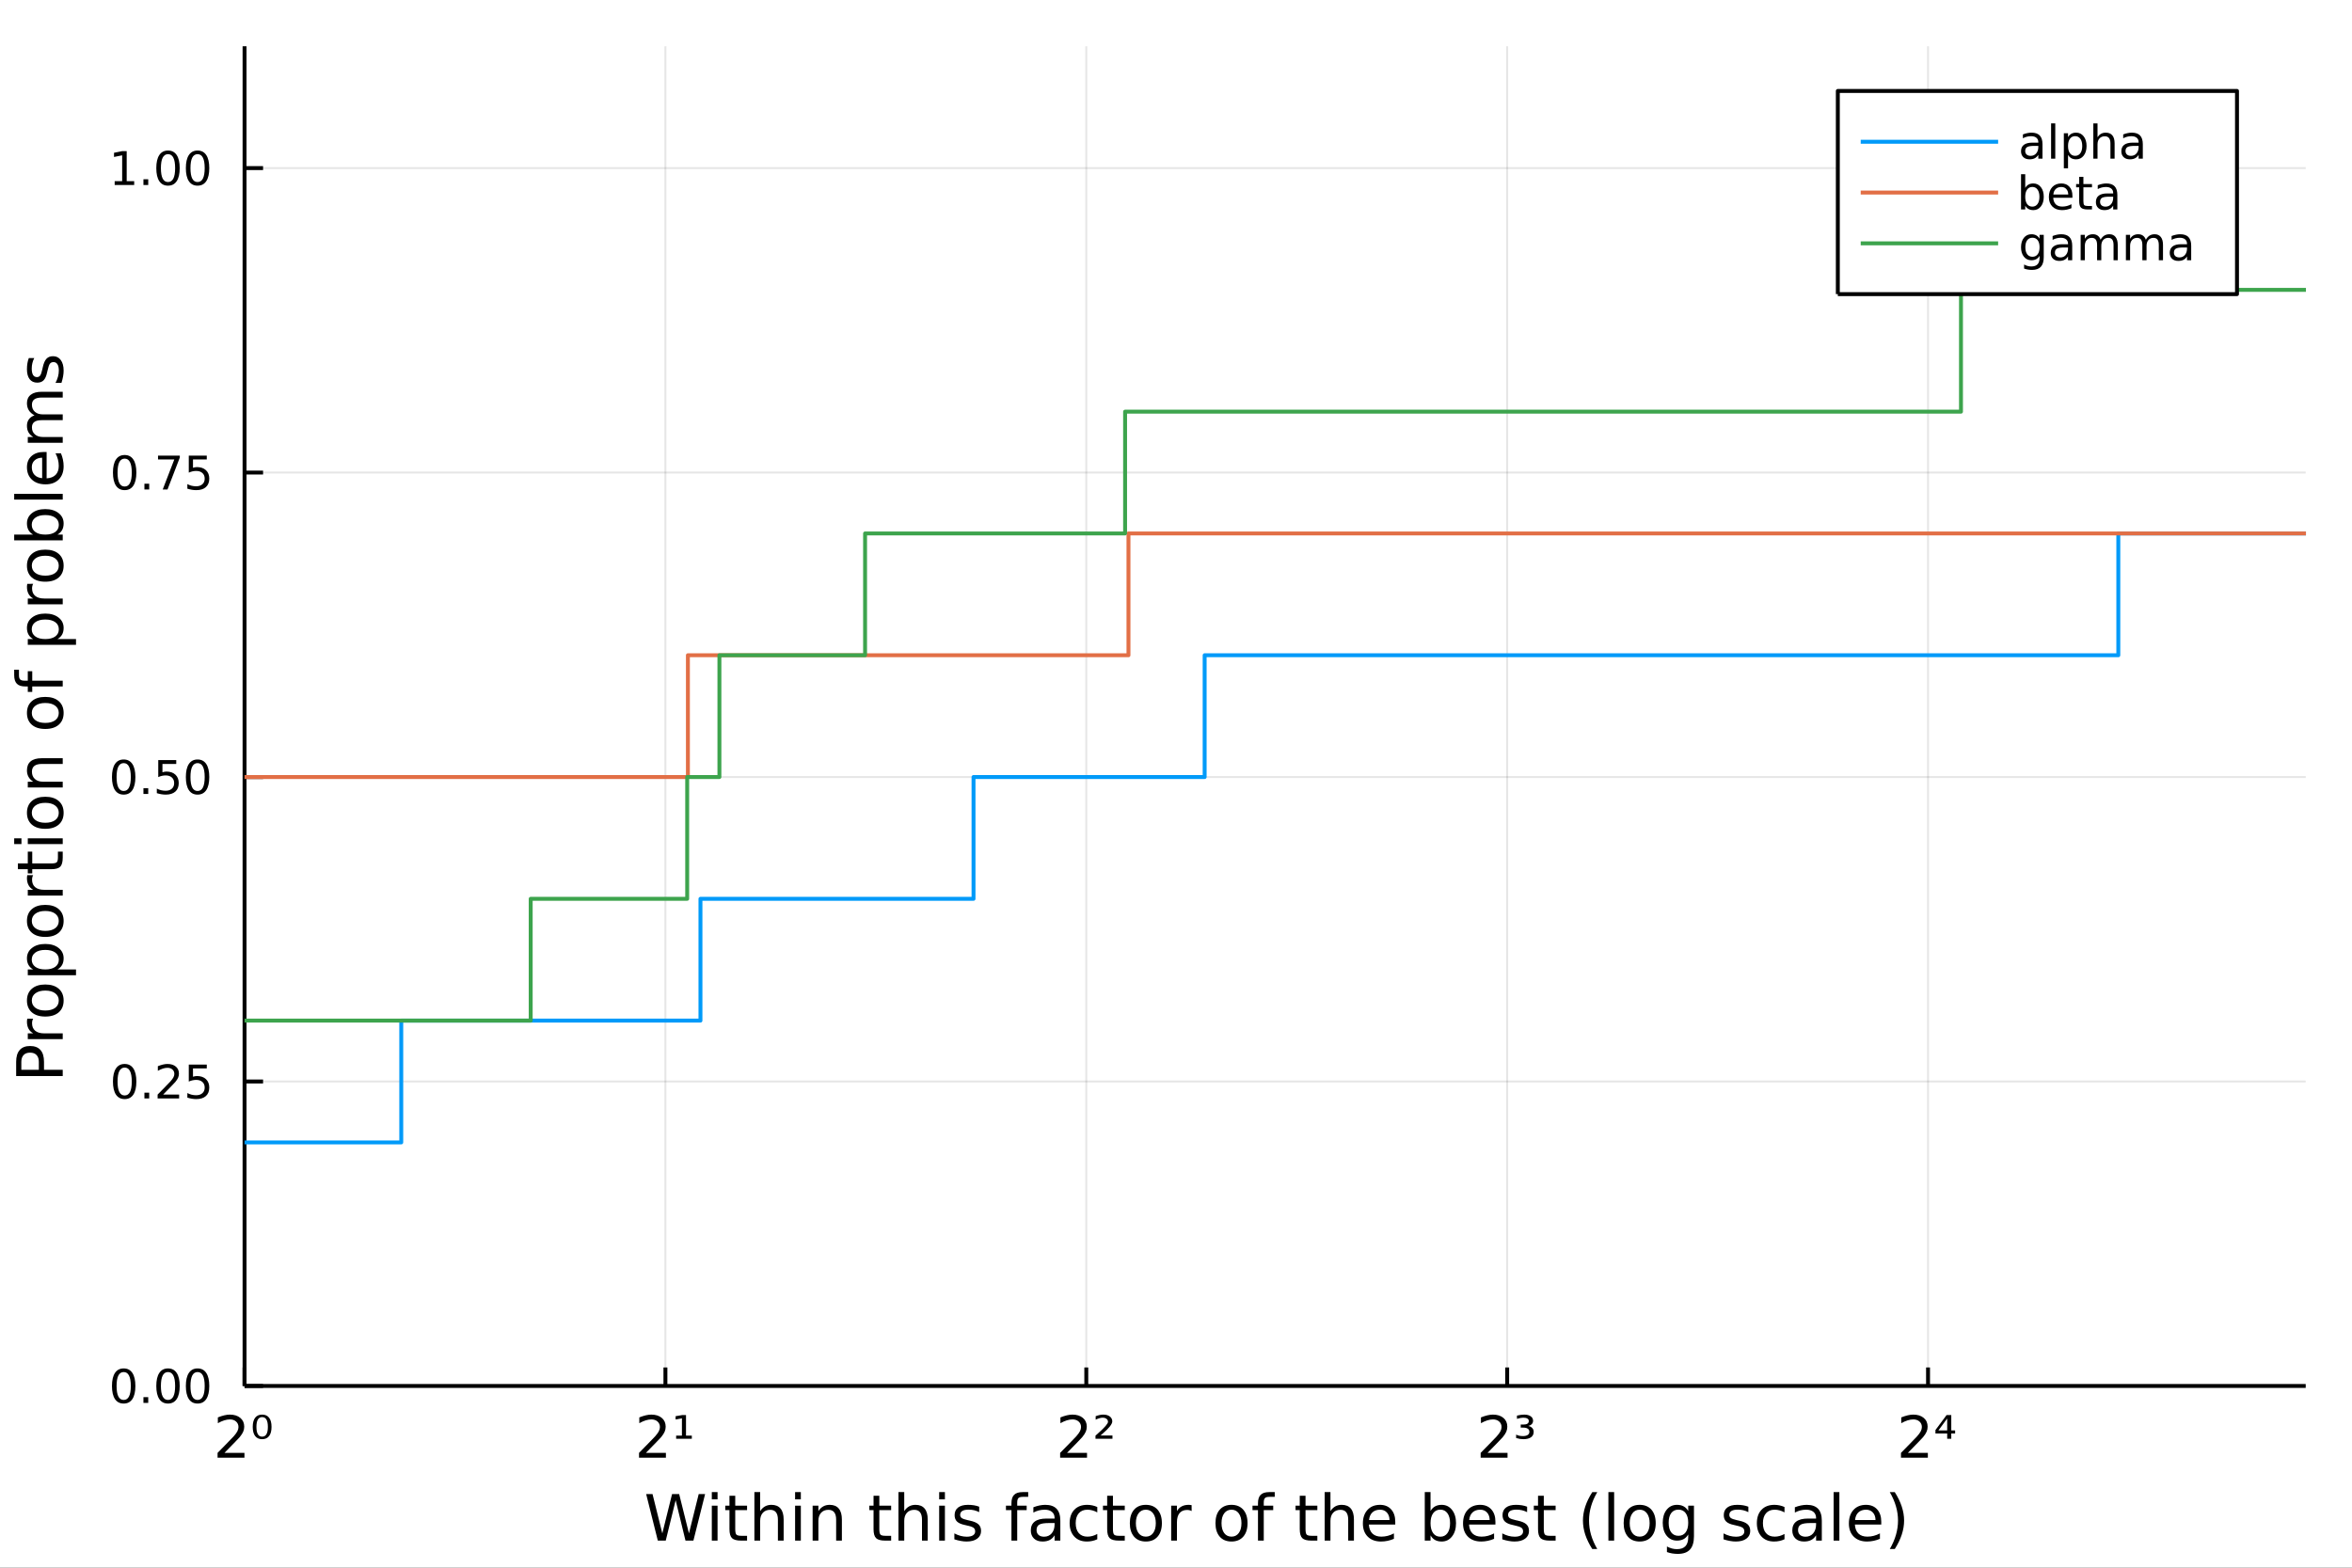 <?xml version="1.0" encoding="utf-8"?>
<svg xmlns="http://www.w3.org/2000/svg" xmlns:xlink="http://www.w3.org/1999/xlink" width="600" height="400" viewBox="0 0 2400 1600">
<rect x="0" y="0" width="2400" height="1600" fill="#333333" stroke="none"/>
<defs>
  <clipPath id="clip540">
    <rect x="0" y="0" width="2400" height="1600"/>
  </clipPath>
</defs>
<path clip-path="url(#clip540)" d="
M0 1600 L2400 1600 L2400 0 L0 0  Z
  " fill="#ffffff" fill-rule="evenodd" fill-opacity="1"/>
<defs>
  <clipPath id="clip541">
    <rect x="480" y="0" width="1681" height="1600"/>
  </clipPath>
</defs>
<path clip-path="url(#clip540)" d="
M249.542 1414.54 L2352.76 1414.54 L2352.76 47.244 L249.542 47.244  Z
  " fill="#ffffff" fill-rule="evenodd" fill-opacity="1"/>
<defs>
  <clipPath id="clip542">
    <rect x="249" y="47" width="2104" height="1368"/>
  </clipPath>
</defs>
<polyline clip-path="url(#clip542)" style="stroke:#000000; stroke-linecap:butt; stroke-linejoin:round; stroke-width:2; stroke-opacity:0.1; fill:none" points="
  249.542,1414.54 249.542,47.244 
  "/>
<polyline clip-path="url(#clip542)" style="stroke:#000000; stroke-linecap:butt; stroke-linejoin:round; stroke-width:2; stroke-opacity:0.1; fill:none" points="
  679.003,1414.54 679.003,47.244 
  "/>
<polyline clip-path="url(#clip542)" style="stroke:#000000; stroke-linecap:butt; stroke-linejoin:round; stroke-width:2; stroke-opacity:0.1; fill:none" points="
  1108.46,1414.54 1108.46,47.244 
  "/>
<polyline clip-path="url(#clip542)" style="stroke:#000000; stroke-linecap:butt; stroke-linejoin:round; stroke-width:2; stroke-opacity:0.1; fill:none" points="
  1537.93,1414.54 1537.93,47.244 
  "/>
<polyline clip-path="url(#clip542)" style="stroke:#000000; stroke-linecap:butt; stroke-linejoin:round; stroke-width:2; stroke-opacity:0.1; fill:none" points="
  1967.39,1414.54 1967.39,47.244 
  "/>
<polyline clip-path="url(#clip540)" style="stroke:#000000; stroke-linecap:butt; stroke-linejoin:round; stroke-width:4; stroke-opacity:1; fill:none" points="
  249.542,1414.54 2352.76,1414.54 
  "/>
<polyline clip-path="url(#clip540)" style="stroke:#000000; stroke-linecap:butt; stroke-linejoin:round; stroke-width:4; stroke-opacity:1; fill:none" points="
  249.542,1414.54 249.542,1395.64 
  "/>
<polyline clip-path="url(#clip540)" style="stroke:#000000; stroke-linecap:butt; stroke-linejoin:round; stroke-width:4; stroke-opacity:1; fill:none" points="
  679.003,1414.54 679.003,1395.64 
  "/>
<polyline clip-path="url(#clip540)" style="stroke:#000000; stroke-linecap:butt; stroke-linejoin:round; stroke-width:4; stroke-opacity:1; fill:none" points="
  1108.46,1414.54 1108.46,1395.64 
  "/>
<polyline clip-path="url(#clip540)" style="stroke:#000000; stroke-linecap:butt; stroke-linejoin:round; stroke-width:4; stroke-opacity:1; fill:none" points="
  1537.93,1414.54 1537.93,1395.64 
  "/>
<polyline clip-path="url(#clip540)" style="stroke:#000000; stroke-linecap:butt; stroke-linejoin:round; stroke-width:4; stroke-opacity:1; fill:none" points="
  1967.39,1414.54 1967.39,1395.64 
  "/>
<path clip-path="url(#clip540)" d="M229.042 1482.82 L249.441 1482.82 L249.441 1487.74 L222.01 1487.74 L222.01 1482.82 Q225.338 1479.38 231.067 1473.59 Q236.825 1467.77 238.301 1466.1 Q241.107 1462.94 242.207 1460.77 Q243.335 1458.57 243.335 1456.46 Q243.335 1453.02 240.905 1450.85 Q238.503 1448.68 234.626 1448.68 Q231.877 1448.68 228.81 1449.63 Q225.772 1450.59 222.3 1452.53 L222.3 1446.62 Q225.83 1445.21 228.897 1444.48 Q231.964 1443.76 234.51 1443.76 Q241.223 1443.76 245.216 1447.12 Q249.209 1450.47 249.209 1456.08 Q249.209 1458.75 248.197 1461.15 Q247.213 1463.52 244.58 1466.76 Q243.856 1467.6 239.979 1471.62 Q236.102 1475.62 229.042 1482.82 Z" fill="#000000" fill-rule="evenodd" fill-opacity="1" /><path clip-path="url(#clip540)" d="M271.865 1448.82 Q270.419 1446.33 267.496 1446.33 Q264.574 1446.33 263.127 1448.82 Q261.651 1451.31 261.651 1456.29 Q261.651 1461.29 263.127 1463.78 Q264.574 1466.27 267.496 1466.27 Q270.419 1466.27 271.865 1463.78 Q273.341 1461.29 273.341 1456.29 Q273.341 1451.31 271.865 1448.82 M267.496 1443.76 Q272.155 1443.76 274.614 1446.97 Q277.074 1450.18 277.074 1456.29 Q277.074 1462.42 274.614 1465.63 Q272.155 1468.85 267.496 1468.85 Q262.809 1468.85 260.349 1465.63 Q257.89 1462.42 257.89 1456.29 Q257.89 1450.18 260.349 1446.97 Q262.809 1443.76 267.496 1443.76 Z" fill="#000000" fill-rule="evenodd" fill-opacity="1" /><path clip-path="url(#clip540)" d="M659.096 1482.82 L679.495 1482.82 L679.495 1487.74 L652.065 1487.74 L652.065 1482.82 Q655.392 1479.38 661.122 1473.59 Q666.88 1467.77 668.355 1466.1 Q671.162 1462.94 672.261 1460.77 Q673.39 1458.57 673.39 1456.46 Q673.39 1453.02 670.959 1450.85 Q668.558 1448.68 664.681 1448.68 Q661.932 1448.68 658.865 1449.63 Q655.826 1450.59 652.354 1452.53 L652.354 1446.62 Q655.884 1445.21 658.951 1444.48 Q662.018 1443.76 664.565 1443.76 Q671.278 1443.76 675.271 1447.12 Q679.264 1450.47 679.264 1456.08 Q679.264 1458.75 678.251 1461.15 Q677.267 1463.52 674.634 1466.76 Q673.911 1467.6 670.033 1471.62 Q666.156 1475.62 659.096 1482.82 Z" fill="#000000" fill-rule="evenodd" fill-opacity="1" /><path clip-path="url(#clip540)" d="M689.941 1465.23 L695.844 1465.23 L695.844 1447.55 L689.391 1448.74 L689.391 1445.38 L696.046 1444.25 L700.01 1444.25 L700.01 1465.23 L705.942 1465.23 L705.942 1468.41 L689.941 1468.41 L689.941 1465.23 Z" fill="#000000" fill-rule="evenodd" fill-opacity="1" /><path clip-path="url(#clip540)" d="M1088.8 1482.82 L1109.2 1482.82 L1109.2 1487.74 L1081.77 1487.74 L1081.77 1482.82 Q1085.1 1479.38 1090.83 1473.59 Q1096.59 1467.77 1098.06 1466.1 Q1100.87 1462.94 1101.97 1460.77 Q1103.1 1458.57 1103.1 1456.46 Q1103.1 1453.02 1100.67 1450.85 Q1098.27 1448.68 1094.39 1448.68 Q1091.64 1448.68 1088.57 1449.63 Q1085.53 1450.59 1082.06 1452.53 L1082.06 1446.62 Q1085.59 1445.21 1088.66 1444.48 Q1091.73 1443.76 1094.27 1443.76 Q1100.98 1443.76 1104.98 1447.12 Q1108.97 1450.47 1108.97 1456.08 Q1108.97 1458.75 1107.96 1461.15 Q1106.97 1463.52 1104.34 1466.76 Q1103.62 1467.6 1099.74 1471.62 Q1095.86 1475.62 1088.8 1482.82 Z" fill="#000000" fill-rule="evenodd" fill-opacity="1" /><path clip-path="url(#clip540)" d="M1122.89 1465.11 L1135.16 1465.11 L1135.16 1468.41 L1117.85 1468.41 L1117.85 1465.23 Q1118.84 1464.33 1120.66 1462.71 Q1130.61 1453.89 1130.61 1451.17 Q1130.61 1449.26 1129.11 1448.1 Q1127.61 1446.91 1125.15 1446.91 Q1123.64 1446.91 1121.88 1447.43 Q1120.11 1447.93 1118.03 1448.94 L1118.03 1445.38 Q1120.26 1444.57 1122.17 1444.16 Q1124.1 1443.76 1125.75 1443.76 Q1129.95 1443.76 1132.47 1445.67 Q1134.98 1447.58 1134.98 1450.7 Q1134.98 1454.72 1125.41 1462.94 Q1123.79 1464.33 1122.89 1465.11 Z" fill="#000000" fill-rule="evenodd" fill-opacity="1" /><path clip-path="url(#clip540)" d="M1517.9 1482.82 L1538.3 1482.82 L1538.3 1487.74 L1510.87 1487.74 L1510.87 1482.82 Q1514.2 1479.38 1519.93 1473.59 Q1525.69 1467.77 1527.16 1466.1 Q1529.97 1462.94 1531.07 1460.77 Q1532.2 1458.57 1532.2 1456.46 Q1532.2 1453.02 1529.77 1450.85 Q1527.36 1448.68 1523.49 1448.68 Q1520.74 1448.68 1517.67 1449.63 Q1514.63 1450.59 1511.16 1452.53 L1511.16 1446.62 Q1514.69 1445.21 1517.76 1444.48 Q1520.83 1443.76 1523.37 1443.76 Q1530.08 1443.76 1534.08 1447.12 Q1538.07 1450.47 1538.07 1456.08 Q1538.07 1458.75 1537.06 1461.15 Q1536.07 1463.52 1533.44 1466.76 Q1532.72 1467.6 1528.84 1471.62 Q1524.96 1475.62 1517.9 1482.82 Z" fill="#000000" fill-rule="evenodd" fill-opacity="1" /><path clip-path="url(#clip540)" d="M1559.4 1455.33 Q1562.06 1455.85 1563.5 1457.44 Q1564.98 1459.01 1564.98 1461.38 Q1564.98 1464.97 1562.23 1466.91 Q1559.48 1468.85 1554.36 1468.85 Q1552.71 1468.85 1550.89 1468.56 Q1549.09 1468.24 1547.07 1467.66 L1547.07 1464.16 Q1548.57 1464.94 1550.28 1465.32 Q1552.02 1465.69 1553.96 1465.69 Q1557.11 1465.69 1558.85 1464.56 Q1560.58 1463.41 1560.58 1461.38 Q1560.58 1459.24 1558.96 1458.14 Q1557.37 1457.04 1554.25 1457.04 L1551.76 1457.04 L1551.76 1453.91 L1554.48 1453.91 Q1557.2 1453.91 1558.59 1453.02 Q1560 1452.09 1560 1450.36 Q1560 1448.68 1558.56 1447.81 Q1557.11 1446.91 1554.36 1446.91 Q1553.2 1446.91 1551.73 1447.17 Q1550.25 1447.43 1547.91 1448.1 L1547.91 1444.77 Q1550.02 1444.28 1551.87 1444.02 Q1553.72 1443.76 1555.32 1443.76 Q1559.48 1443.76 1561.91 1445.47 Q1564.37 1447.17 1564.37 1450.04 Q1564.37 1452.03 1563.07 1453.42 Q1561.77 1454.81 1559.4 1455.33 Z" fill="#000000" fill-rule="evenodd" fill-opacity="1" /><path clip-path="url(#clip540)" d="M1946.8 1482.82 L1967.2 1482.82 L1967.2 1487.74 L1939.77 1487.74 L1939.77 1482.82 Q1943.1 1479.38 1948.83 1473.59 Q1954.58 1467.77 1956.06 1466.1 Q1958.87 1462.94 1959.97 1460.77 Q1961.09 1458.57 1961.09 1456.46 Q1961.09 1453.02 1958.66 1450.85 Q1956.26 1448.68 1952.38 1448.68 Q1949.64 1448.68 1946.57 1449.63 Q1943.53 1450.59 1940.06 1452.53 L1940.06 1446.62 Q1943.59 1445.21 1946.66 1444.48 Q1949.72 1443.76 1952.27 1443.76 Q1958.98 1443.76 1962.97 1447.12 Q1966.97 1450.47 1966.97 1456.08 Q1966.97 1458.75 1965.96 1461.15 Q1964.97 1463.52 1962.34 1466.76 Q1961.61 1467.6 1957.74 1471.62 Q1953.86 1475.62 1946.8 1482.82 Z" fill="#000000" fill-rule="evenodd" fill-opacity="1" /><path clip-path="url(#clip540)" d="M1986.93 1447.75 L1977.99 1459.88 L1986.93 1459.88 L1986.93 1447.75 M1986.3 1444.25 L1991.1 1444.25 L1991.1 1459.88 L1995.01 1459.88 L1995.01 1463.03 L1991.1 1463.03 L1991.1 1468.41 L1986.93 1468.41 L1986.93 1463.03 L1974.95 1463.03 L1974.95 1459.53 L1986.3 1444.25 Z" fill="#000000" fill-rule="evenodd" fill-opacity="1" /><path clip-path="url(#clip540)" d="M659.343 1524.84 L665.836 1524.84 L675.83 1565.01 L685.792 1524.84 L693.017 1524.84 L703.011 1565.01 L712.974 1524.84 L719.498 1524.84 L707.563 1572.36 L699.478 1572.36 L689.452 1531.11 L679.331 1572.36 L671.246 1572.36 L659.343 1524.84 Z" fill="#000000" fill-rule="evenodd" fill-opacity="1" /><path clip-path="url(#clip540)" d="M726.342 1536.72 L732.198 1536.72 L732.198 1572.36 L726.342 1572.36 L726.342 1536.72 M726.342 1522.84 L732.198 1522.84 L732.198 1530.25 L726.342 1530.25 L726.342 1522.84 Z" fill="#000000" fill-rule="evenodd" fill-opacity="1" /><path clip-path="url(#clip540)" d="M750.245 1526.59 L750.245 1536.72 L762.308 1536.72 L762.308 1541.27 L750.245 1541.27 L750.245 1560.62 Q750.245 1564.98 751.422 1566.22 Q752.632 1567.46 756.292 1567.46 L762.308 1567.46 L762.308 1572.36 L756.292 1572.36 Q749.513 1572.36 746.935 1569.85 Q744.357 1567.3 744.357 1560.62 L744.357 1541.27 L740.06 1541.27 L740.06 1536.72 L744.357 1536.72 L744.357 1526.59 L750.245 1526.59 Z" fill="#000000" fill-rule="evenodd" fill-opacity="1" /><path clip-path="url(#clip540)" d="M799.643 1550.85 L799.643 1572.36 L793.786 1572.36 L793.786 1551.04 Q793.786 1545.98 791.813 1543.46 Q789.839 1540.95 785.893 1540.95 Q781.15 1540.95 778.413 1543.97 Q775.676 1547 775.676 1552.22 L775.676 1572.36 L769.788 1572.36 L769.788 1522.84 L775.676 1522.84 L775.676 1542.25 Q777.776 1539.04 780.609 1537.45 Q783.474 1535.86 787.198 1535.86 Q793.341 1535.86 796.492 1539.68 Q799.643 1543.46 799.643 1550.85 Z" fill="#000000" fill-rule="evenodd" fill-opacity="1" /><path clip-path="url(#clip540)" d="M811.324 1536.72 L817.18 1536.72 L817.18 1572.36 L811.324 1572.36 L811.324 1536.72 M811.324 1522.84 L817.18 1522.84 L817.18 1530.25 L811.324 1530.25 L811.324 1522.84 Z" fill="#000000" fill-rule="evenodd" fill-opacity="1" /><path clip-path="url(#clip540)" d="M859.067 1550.85 L859.067 1572.36 L853.21 1572.36 L853.21 1551.04 Q853.21 1545.98 851.237 1543.46 Q849.263 1540.95 845.317 1540.95 Q840.574 1540.95 837.837 1543.97 Q835.1 1547 835.1 1552.22 L835.1 1572.36 L829.211 1572.36 L829.211 1536.72 L835.1 1536.72 L835.1 1542.25 Q837.2 1539.04 840.033 1537.45 Q842.898 1535.86 846.622 1535.86 Q852.765 1535.86 855.916 1539.68 Q859.067 1543.46 859.067 1550.85 Z" fill="#000000" fill-rule="evenodd" fill-opacity="1" /><path clip-path="url(#clip540)" d="M897.261 1526.59 L897.261 1536.72 L909.324 1536.72 L909.324 1541.27 L897.261 1541.27 L897.261 1560.62 Q897.261 1564.98 898.438 1566.22 Q899.648 1567.46 903.308 1567.46 L909.324 1567.46 L909.324 1572.36 L903.308 1572.36 Q896.529 1572.36 893.951 1569.85 Q891.373 1567.3 891.373 1560.62 L891.373 1541.27 L887.076 1541.27 L887.076 1536.72 L891.373 1536.72 L891.373 1526.59 L897.261 1526.59 Z" fill="#000000" fill-rule="evenodd" fill-opacity="1" /><path clip-path="url(#clip540)" d="M946.659 1550.85 L946.659 1572.36 L940.802 1572.36 L940.802 1551.04 Q940.802 1545.98 938.829 1543.46 Q936.855 1540.95 932.909 1540.95 Q928.166 1540.95 925.429 1543.97 Q922.692 1547 922.692 1552.22 L922.692 1572.36 L916.804 1572.36 L916.804 1522.84 L922.692 1522.84 L922.692 1542.25 Q924.792 1539.04 927.625 1537.45 Q930.49 1535.86 934.214 1535.86 Q940.357 1535.86 943.508 1539.68 Q946.659 1543.46 946.659 1550.85 Z" fill="#000000" fill-rule="evenodd" fill-opacity="1" /><path clip-path="url(#clip540)" d="M958.34 1536.72 L964.196 1536.72 L964.196 1572.36 L958.34 1572.36 L958.34 1536.72 M958.34 1522.84 L964.196 1522.84 L964.196 1530.25 L958.34 1530.25 L958.34 1522.84 Z" fill="#000000" fill-rule="evenodd" fill-opacity="1" /><path clip-path="url(#clip540)" d="M999.176 1537.77 L999.176 1543.3 Q996.693 1542.03 994.02 1541.39 Q991.346 1540.76 988.481 1540.76 Q984.121 1540.76 981.925 1542.09 Q979.76 1543.43 979.76 1546.11 Q979.76 1548.14 981.32 1549.32 Q982.88 1550.47 987.59 1551.52 L989.595 1551.96 Q995.834 1553.3 998.444 1555.75 Q1001.09 1558.17 1001.09 1562.53 Q1001.09 1567.49 997.139 1570.39 Q993.224 1573.29 986.349 1573.29 Q983.484 1573.29 980.365 1572.71 Q977.278 1572.17 973.84 1571.06 L973.84 1565.01 Q977.087 1566.7 980.238 1567.56 Q983.389 1568.39 986.476 1568.39 Q990.614 1568.39 992.842 1566.98 Q995.07 1565.55 995.07 1562.97 Q995.07 1560.59 993.447 1559.31 Q991.855 1558.04 986.413 1556.86 L984.375 1556.39 Q978.933 1555.24 976.514 1552.88 Q974.095 1550.5 974.095 1546.36 Q974.095 1541.33 977.66 1538.59 Q981.224 1535.86 987.781 1535.86 Q991.028 1535.86 993.892 1536.33 Q996.757 1536.81 999.176 1537.77 Z" fill="#000000" fill-rule="evenodd" fill-opacity="1" /><path clip-path="url(#clip540)" d="M1049.18 1522.84 L1049.18 1527.71 L1043.58 1527.71 Q1040.43 1527.71 1039.18 1528.98 Q1037.97 1530.25 1037.97 1533.56 L1037.97 1536.72 L1047.62 1536.72 L1047.62 1541.27 L1037.97 1541.27 L1037.97 1572.36 L1032.09 1572.36 L1032.09 1541.27 L1026.48 1541.27 L1026.48 1536.72 L1032.09 1536.72 L1032.09 1534.23 Q1032.09 1528.28 1034.86 1525.58 Q1037.62 1522.84 1043.64 1522.84 L1049.18 1522.84 Z" fill="#000000" fill-rule="evenodd" fill-opacity="1" /><path clip-path="url(#clip540)" d="M1070.28 1554.44 Q1063.18 1554.44 1060.45 1556.07 Q1057.71 1557.69 1057.71 1561.61 Q1057.71 1564.72 1059.75 1566.57 Q1061.81 1568.39 1065.35 1568.39 Q1070.22 1568.39 1073.15 1564.95 Q1076.11 1561.48 1076.11 1555.75 L1076.11 1554.44 L1070.28 1554.44 M1081.96 1552.03 L1081.96 1572.36 L1076.11 1572.36 L1076.11 1566.95 Q1074.1 1570.2 1071.11 1571.76 Q1068.12 1573.29 1063.79 1573.29 Q1058.31 1573.29 1055.07 1570.23 Q1051.85 1567.14 1051.85 1561.99 Q1051.85 1555.97 1055.86 1552.92 Q1059.9 1549.86 1067.89 1549.86 L1076.11 1549.86 L1076.11 1549.29 Q1076.11 1545.25 1073.43 1543.05 Q1070.79 1540.82 1065.98 1540.82 Q1062.93 1540.82 1060.03 1541.55 Q1057.14 1542.29 1054.46 1543.75 L1054.46 1538.34 Q1057.68 1537.1 1060.7 1536.49 Q1063.72 1535.86 1066.59 1535.86 Q1074.32 1535.86 1078.14 1539.87 Q1081.96 1543.88 1081.96 1552.03 Z" fill="#000000" fill-rule="evenodd" fill-opacity="1" /><path clip-path="url(#clip540)" d="M1119.68 1538.08 L1119.68 1543.56 Q1117.2 1542.19 1114.68 1541.52 Q1112.2 1540.82 1109.65 1540.82 Q1103.96 1540.82 1100.8 1544.45 Q1097.65 1548.05 1097.65 1554.57 Q1097.65 1561.1 1100.8 1564.72 Q1103.96 1568.32 1109.65 1568.32 Q1112.2 1568.32 1114.68 1567.65 Q1117.2 1566.95 1119.68 1565.58 L1119.68 1571 Q1117.23 1572.14 1114.59 1572.71 Q1111.98 1573.29 1109.02 1573.29 Q1100.96 1573.29 1096.22 1568.23 Q1091.48 1563.17 1091.48 1554.57 Q1091.48 1545.85 1096.25 1540.85 Q1101.06 1535.86 1109.4 1535.86 Q1112.1 1535.86 1114.68 1536.43 Q1117.26 1536.97 1119.68 1538.08 Z" fill="#000000" fill-rule="evenodd" fill-opacity="1" /><path clip-path="url(#clip540)" d="M1135.66 1526.59 L1135.66 1536.72 L1147.72 1536.72 L1147.72 1541.27 L1135.66 1541.27 L1135.66 1560.62 Q1135.66 1564.98 1136.83 1566.22 Q1138.04 1567.46 1141.7 1567.46 L1147.72 1567.46 L1147.72 1572.36 L1141.7 1572.36 Q1134.92 1572.36 1132.35 1569.85 Q1129.77 1567.3 1129.77 1560.62 L1129.77 1541.27 L1125.47 1541.27 L1125.47 1536.72 L1129.77 1536.72 L1129.77 1526.59 L1135.66 1526.59 Z" fill="#000000" fill-rule="evenodd" fill-opacity="1" /><path clip-path="url(#clip540)" d="M1169.24 1540.82 Q1164.52 1540.82 1161.79 1544.51 Q1159.05 1548.17 1159.05 1554.57 Q1159.05 1560.97 1161.76 1564.66 Q1164.49 1568.32 1169.24 1568.32 Q1173.91 1568.32 1176.65 1564.63 Q1179.39 1560.94 1179.39 1554.57 Q1179.39 1548.24 1176.65 1544.55 Q1173.91 1540.82 1169.24 1540.82 M1169.24 1535.86 Q1176.87 1535.86 1181.23 1540.82 Q1185.6 1545.79 1185.6 1554.57 Q1185.6 1563.32 1181.23 1568.32 Q1176.87 1573.29 1169.24 1573.29 Q1161.56 1573.29 1157.2 1568.32 Q1152.88 1563.32 1152.88 1554.57 Q1152.88 1545.79 1157.2 1540.82 Q1161.56 1535.86 1169.24 1535.86 Z" fill="#000000" fill-rule="evenodd" fill-opacity="1" /><path clip-path="url(#clip540)" d="M1215.96 1542.19 Q1214.97 1541.62 1213.8 1541.36 Q1212.65 1541.08 1211.25 1541.08 Q1206.28 1541.08 1203.61 1544.32 Q1200.97 1547.54 1200.97 1553.59 L1200.97 1572.36 L1195.08 1572.36 L1195.08 1536.72 L1200.97 1536.72 L1200.97 1542.25 Q1202.81 1539.01 1205.77 1537.45 Q1208.73 1535.86 1212.97 1535.86 Q1213.57 1535.86 1214.3 1535.95 Q1215.04 1536.02 1215.93 1536.17 L1215.96 1542.19 Z" fill="#000000" fill-rule="evenodd" fill-opacity="1" /><path clip-path="url(#clip540)" d="M1256.64 1540.82 Q1251.93 1540.82 1249.19 1544.51 Q1246.45 1548.17 1246.45 1554.57 Q1246.45 1560.97 1249.16 1564.66 Q1251.89 1568.32 1256.64 1568.32 Q1261.32 1568.32 1264.05 1564.63 Q1266.79 1560.94 1266.79 1554.57 Q1266.79 1548.24 1264.05 1544.55 Q1261.32 1540.82 1256.64 1540.82 M1256.64 1535.86 Q1264.28 1535.86 1268.64 1540.82 Q1273 1545.79 1273 1554.57 Q1273 1563.32 1268.64 1568.32 Q1264.28 1573.29 1256.64 1573.29 Q1248.97 1573.29 1244.61 1568.32 Q1240.28 1563.32 1240.28 1554.57 Q1240.28 1545.79 1244.61 1540.82 Q1248.97 1535.86 1256.64 1535.86 Z" fill="#000000" fill-rule="evenodd" fill-opacity="1" /><path clip-path="url(#clip540)" d="M1300.75 1522.84 L1300.75 1527.71 L1295.15 1527.71 Q1292 1527.71 1290.76 1528.98 Q1289.55 1530.25 1289.55 1533.56 L1289.55 1536.72 L1299.19 1536.72 L1299.19 1541.27 L1289.55 1541.27 L1289.55 1572.36 L1283.66 1572.36 L1283.66 1541.27 L1278.06 1541.27 L1278.06 1536.72 L1283.66 1536.72 L1283.66 1534.23 Q1283.66 1528.28 1286.43 1525.58 Q1289.2 1522.84 1295.21 1522.84 L1300.75 1522.84 Z" fill="#000000" fill-rule="evenodd" fill-opacity="1" /><path clip-path="url(#clip540)" d="M1332.17 1526.59 L1332.17 1536.72 L1344.23 1536.72 L1344.23 1541.27 L1332.17 1541.27 L1332.17 1560.62 Q1332.17 1564.98 1333.34 1566.22 Q1334.55 1567.46 1338.21 1567.46 L1344.23 1567.46 L1344.23 1572.36 L1338.21 1572.36 Q1331.43 1572.36 1328.86 1569.85 Q1326.28 1567.3 1326.28 1560.62 L1326.28 1541.27 L1321.98 1541.27 L1321.98 1536.72 L1326.28 1536.72 L1326.28 1526.59 L1332.17 1526.59 Z" fill="#000000" fill-rule="evenodd" fill-opacity="1" /><path clip-path="url(#clip540)" d="M1381.56 1550.85 L1381.56 1572.36 L1375.71 1572.36 L1375.71 1551.04 Q1375.71 1545.98 1373.73 1543.46 Q1371.76 1540.95 1367.81 1540.95 Q1363.07 1540.95 1360.33 1543.97 Q1357.6 1547 1357.6 1552.22 L1357.6 1572.36 L1351.71 1572.36 L1351.71 1522.84 L1357.6 1522.84 L1357.6 1542.25 Q1359.7 1539.04 1362.53 1537.45 Q1365.39 1535.86 1369.12 1535.86 Q1375.26 1535.86 1378.41 1539.68 Q1381.56 1543.46 1381.56 1550.85 Z" fill="#000000" fill-rule="evenodd" fill-opacity="1" /><path clip-path="url(#clip540)" d="M1423.74 1553.08 L1423.74 1555.94 L1396.81 1555.94 Q1397.19 1561.99 1400.44 1565.17 Q1403.72 1568.32 1409.54 1568.32 Q1412.91 1568.32 1416.07 1567.49 Q1419.25 1566.67 1422.37 1565.01 L1422.37 1570.55 Q1419.22 1571.89 1415.91 1572.59 Q1412.6 1573.29 1409.19 1573.29 Q1400.66 1573.29 1395.66 1568.32 Q1390.7 1563.36 1390.7 1554.89 Q1390.7 1546.14 1395.41 1541.01 Q1400.15 1535.86 1408.17 1535.86 Q1415.37 1535.86 1419.54 1540.5 Q1423.74 1545.12 1423.74 1553.08 M1417.88 1551.36 Q1417.82 1546.55 1415.17 1543.69 Q1412.56 1540.82 1408.24 1540.82 Q1403.33 1540.82 1400.37 1543.59 Q1397.45 1546.36 1397 1551.39 L1417.88 1551.36 Z" fill="#000000" fill-rule="evenodd" fill-opacity="1" /><path clip-path="url(#clip540)" d="M1479.66 1554.57 Q1479.66 1548.11 1476.99 1544.45 Q1474.34 1540.76 1469.7 1540.76 Q1465.05 1540.76 1462.38 1544.45 Q1459.73 1548.11 1459.73 1554.57 Q1459.73 1561.03 1462.38 1564.72 Q1465.05 1568.39 1469.7 1568.39 Q1474.34 1568.39 1476.99 1564.72 Q1479.66 1561.03 1479.66 1554.57 M1459.73 1542.13 Q1461.58 1538.94 1464.38 1537.42 Q1467.21 1535.86 1471.13 1535.86 Q1477.62 1535.86 1481.66 1541.01 Q1485.74 1546.17 1485.74 1554.57 Q1485.74 1562.97 1481.66 1568.13 Q1477.62 1573.29 1471.13 1573.29 Q1467.21 1573.29 1464.38 1571.76 Q1461.58 1570.2 1459.73 1567.02 L1459.73 1572.36 L1453.85 1572.36 L1453.85 1522.84 L1459.73 1522.84 L1459.73 1542.13 Z" fill="#000000" fill-rule="evenodd" fill-opacity="1" /><path clip-path="url(#clip540)" d="M1525.94 1553.08 L1525.94 1555.94 L1499.01 1555.94 Q1499.39 1561.99 1502.64 1565.17 Q1505.92 1568.32 1511.74 1568.32 Q1515.12 1568.32 1518.27 1567.49 Q1521.45 1566.67 1524.57 1565.01 L1524.57 1570.55 Q1521.42 1571.89 1518.11 1572.59 Q1514.8 1573.29 1511.39 1573.29 Q1502.86 1573.29 1497.87 1568.32 Q1492.9 1563.36 1492.9 1554.89 Q1492.9 1546.14 1497.61 1541.01 Q1502.35 1535.86 1510.37 1535.86 Q1517.57 1535.86 1521.74 1540.5 Q1525.94 1545.12 1525.94 1553.08 M1520.08 1551.36 Q1520.02 1546.55 1517.38 1543.69 Q1514.77 1540.82 1510.44 1540.82 Q1505.54 1540.82 1502.58 1543.59 Q1499.65 1546.36 1499.2 1551.39 L1520.08 1551.36 Z" fill="#000000" fill-rule="evenodd" fill-opacity="1" /><path clip-path="url(#clip540)" d="M1558.28 1537.77 L1558.28 1543.3 Q1555.79 1542.03 1553.12 1541.39 Q1550.45 1540.76 1547.58 1540.76 Q1543.22 1540.76 1541.02 1542.09 Q1538.86 1543.43 1538.86 1546.11 Q1538.86 1548.14 1540.42 1549.32 Q1541.98 1550.47 1546.69 1551.52 L1548.7 1551.96 Q1554.93 1553.3 1557.54 1555.75 Q1560.19 1558.17 1560.19 1562.53 Q1560.19 1567.49 1556.24 1570.39 Q1552.32 1573.29 1545.45 1573.29 Q1542.58 1573.29 1539.47 1572.71 Q1536.38 1572.17 1532.94 1571.06 L1532.94 1565.01 Q1536.19 1566.7 1539.34 1567.56 Q1542.49 1568.39 1545.58 1568.39 Q1549.71 1568.39 1551.94 1566.98 Q1554.17 1565.55 1554.17 1562.97 Q1554.17 1560.59 1552.55 1559.31 Q1550.96 1558.04 1545.51 1556.86 L1543.48 1556.39 Q1538.03 1555.24 1535.61 1552.88 Q1533.19 1550.5 1533.19 1546.36 Q1533.19 1541.33 1536.76 1538.59 Q1540.32 1535.86 1546.88 1535.86 Q1550.13 1535.86 1552.99 1536.33 Q1555.86 1536.81 1558.28 1537.77 Z" fill="#000000" fill-rule="evenodd" fill-opacity="1" /><path clip-path="url(#clip540)" d="M1575.3 1526.59 L1575.3 1536.72 L1587.37 1536.72 L1587.37 1541.27 L1575.3 1541.27 L1575.3 1560.62 Q1575.3 1564.98 1576.48 1566.22 Q1577.69 1567.46 1581.35 1567.46 L1587.37 1567.46 L1587.37 1572.36 L1581.35 1572.36 Q1574.57 1572.36 1571.99 1569.85 Q1569.42 1567.3 1569.42 1560.62 L1569.42 1541.27 L1565.12 1541.27 L1565.12 1536.72 L1569.42 1536.72 L1569.42 1526.59 L1575.3 1526.59 Z" fill="#000000" fill-rule="evenodd" fill-opacity="1" /><path clip-path="url(#clip540)" d="M1629.86 1522.9 Q1625.59 1530.22 1623.52 1537.38 Q1621.46 1544.55 1621.46 1551.9 Q1621.46 1559.25 1623.52 1566.48 Q1625.62 1573.67 1629.86 1580.96 L1624.77 1580.96 Q1619.99 1573.48 1617.6 1566.25 Q1615.25 1559.03 1615.25 1551.9 Q1615.25 1544.8 1617.6 1537.61 Q1619.96 1530.41 1624.77 1522.9 L1629.86 1522.9 Z" fill="#000000" fill-rule="evenodd" fill-opacity="1" /><path clip-path="url(#clip540)" d="M1641.22 1522.84 L1647.08 1522.84 L1647.08 1572.36 L1641.22 1572.36 L1641.22 1522.84 Z" fill="#000000" fill-rule="evenodd" fill-opacity="1" /><path clip-path="url(#clip540)" d="M1673.14 1540.82 Q1668.43 1540.82 1665.7 1544.51 Q1662.96 1548.17 1662.96 1554.57 Q1662.96 1560.97 1665.67 1564.66 Q1668.4 1568.32 1673.14 1568.32 Q1677.82 1568.32 1680.56 1564.63 Q1683.3 1560.94 1683.3 1554.57 Q1683.3 1548.24 1680.56 1544.55 Q1677.82 1540.82 1673.14 1540.82 M1673.14 1535.86 Q1680.78 1535.86 1685.14 1540.82 Q1689.5 1545.79 1689.5 1554.57 Q1689.5 1563.32 1685.14 1568.32 Q1680.78 1573.29 1673.14 1573.29 Q1665.47 1573.29 1661.11 1568.32 Q1656.79 1563.32 1656.79 1554.57 Q1656.79 1545.79 1661.11 1540.82 Q1665.47 1535.86 1673.14 1535.86 Z" fill="#000000" fill-rule="evenodd" fill-opacity="1" /><path clip-path="url(#clip540)" d="M1722.67 1554.13 Q1722.67 1547.76 1720.03 1544.26 Q1717.42 1540.76 1712.68 1540.76 Q1707.97 1540.76 1705.32 1544.26 Q1702.71 1547.76 1702.71 1554.13 Q1702.71 1560.46 1705.32 1563.96 Q1707.97 1567.46 1712.68 1567.46 Q1717.42 1567.46 1720.03 1563.96 Q1722.67 1560.46 1722.67 1554.13 M1728.53 1567.94 Q1728.53 1577.04 1724.48 1581.47 Q1720.44 1585.92 1712.1 1585.92 Q1709.02 1585.92 1706.28 1585.45 Q1703.54 1585 1700.96 1584.04 L1700.96 1578.35 Q1703.54 1579.75 1706.06 1580.42 Q1708.57 1581.08 1711.18 1581.08 Q1716.94 1581.08 1719.81 1578.06 Q1722.67 1575.07 1722.67 1568.99 L1722.67 1566.09 Q1720.86 1569.24 1718.02 1570.8 Q1715.19 1572.36 1711.24 1572.36 Q1704.69 1572.36 1700.68 1567.37 Q1696.67 1562.37 1696.67 1554.13 Q1696.67 1545.85 1700.68 1540.85 Q1704.69 1535.86 1711.24 1535.86 Q1715.19 1535.86 1718.02 1537.42 Q1720.86 1538.98 1722.67 1542.13 L1722.67 1536.72 L1728.53 1536.72 L1728.53 1567.94 Z" fill="#000000" fill-rule="evenodd" fill-opacity="1" /><path clip-path="url(#clip540)" d="M1784.04 1537.77 L1784.04 1543.3 Q1781.55 1542.03 1778.88 1541.39 Q1776.21 1540.76 1773.34 1540.76 Q1768.98 1540.76 1766.78 1542.09 Q1764.62 1543.43 1764.62 1546.11 Q1764.62 1548.14 1766.18 1549.32 Q1767.74 1550.47 1772.45 1551.52 L1774.46 1551.96 Q1780.69 1553.3 1783.3 1555.75 Q1785.95 1558.17 1785.95 1562.53 Q1785.95 1567.49 1782 1570.39 Q1778.08 1573.29 1771.21 1573.29 Q1768.34 1573.29 1765.22 1572.71 Q1762.14 1572.17 1758.7 1571.06 L1758.7 1565.01 Q1761.95 1566.7 1765.1 1567.56 Q1768.25 1568.39 1771.34 1568.39 Q1775.47 1568.39 1777.7 1566.98 Q1779.93 1565.55 1779.93 1562.97 Q1779.93 1560.59 1778.31 1559.31 Q1776.71 1558.04 1771.27 1556.86 L1769.24 1556.39 Q1763.79 1555.24 1761.37 1552.88 Q1758.95 1550.5 1758.95 1546.36 Q1758.95 1541.33 1762.52 1538.59 Q1766.08 1535.86 1772.64 1535.86 Q1775.89 1535.86 1778.75 1536.33 Q1781.62 1536.81 1784.04 1537.77 Z" fill="#000000" fill-rule="evenodd" fill-opacity="1" /><path clip-path="url(#clip540)" d="M1820.92 1538.08 L1820.92 1543.56 Q1818.44 1542.19 1815.93 1541.52 Q1813.45 1540.82 1810.9 1540.82 Q1805.2 1540.82 1802.05 1544.45 Q1798.9 1548.05 1798.9 1554.57 Q1798.9 1561.1 1802.05 1564.72 Q1805.2 1568.32 1810.9 1568.32 Q1813.45 1568.32 1815.93 1567.65 Q1818.44 1566.95 1820.92 1565.58 L1820.92 1571 Q1818.47 1572.14 1815.83 1572.71 Q1813.22 1573.29 1810.26 1573.29 Q1802.21 1573.29 1797.47 1568.23 Q1792.72 1563.17 1792.72 1554.57 Q1792.72 1545.85 1797.5 1540.85 Q1802.31 1535.86 1810.64 1535.86 Q1813.35 1535.86 1815.93 1536.43 Q1818.51 1536.97 1820.92 1538.08 Z" fill="#000000" fill-rule="evenodd" fill-opacity="1" /><path clip-path="url(#clip540)" d="M1847.31 1554.44 Q1840.21 1554.44 1837.48 1556.07 Q1834.74 1557.69 1834.74 1561.61 Q1834.74 1564.72 1836.78 1566.57 Q1838.84 1568.39 1842.38 1568.39 Q1847.25 1568.39 1850.18 1564.95 Q1853.14 1561.48 1853.14 1555.75 L1853.14 1554.44 L1847.31 1554.44 M1858.99 1552.03 L1858.99 1572.36 L1853.14 1572.36 L1853.14 1566.95 Q1851.13 1570.2 1848.14 1571.76 Q1845.15 1573.29 1840.82 1573.29 Q1835.34 1573.29 1832.1 1570.23 Q1828.88 1567.14 1828.88 1561.99 Q1828.88 1555.97 1832.89 1552.92 Q1836.93 1549.86 1844.92 1549.86 L1853.14 1549.86 L1853.14 1549.29 Q1853.14 1545.25 1850.46 1543.05 Q1847.82 1540.82 1843.01 1540.82 Q1839.96 1540.82 1837.06 1541.55 Q1834.17 1542.29 1831.49 1543.75 L1831.49 1538.34 Q1834.71 1537.1 1837.73 1536.49 Q1840.75 1535.86 1843.62 1535.86 Q1851.35 1535.86 1855.17 1539.87 Q1858.99 1543.88 1858.99 1552.03 Z" fill="#000000" fill-rule="evenodd" fill-opacity="1" /><path clip-path="url(#clip540)" d="M1871.05 1522.84 L1876.91 1522.84 L1876.91 1572.36 L1871.05 1572.36 L1871.05 1522.84 Z" fill="#000000" fill-rule="evenodd" fill-opacity="1" /><path clip-path="url(#clip540)" d="M1919.66 1553.08 L1919.66 1555.94 L1892.73 1555.94 Q1893.11 1561.99 1896.36 1565.17 Q1899.64 1568.32 1905.46 1568.32 Q1908.84 1568.32 1911.99 1567.49 Q1915.17 1566.67 1918.29 1565.01 L1918.29 1570.55 Q1915.14 1571.89 1911.83 1572.59 Q1908.52 1573.29 1905.11 1573.29 Q1896.58 1573.29 1891.58 1568.32 Q1886.62 1563.36 1886.62 1554.89 Q1886.62 1546.14 1891.33 1541.01 Q1896.07 1535.86 1904.09 1535.86 Q1911.29 1535.86 1915.46 1540.5 Q1919.66 1545.12 1919.66 1553.08 M1913.8 1551.36 Q1913.74 1546.55 1911.1 1543.69 Q1908.49 1540.82 1904.16 1540.82 Q1899.25 1540.82 1896.29 1543.59 Q1893.37 1546.36 1892.92 1551.39 L1913.8 1551.36 Z" fill="#000000" fill-rule="evenodd" fill-opacity="1" /><path clip-path="url(#clip540)" d="M1928.35 1522.9 L1933.44 1522.9 Q1938.21 1530.41 1940.57 1537.61 Q1942.96 1544.8 1942.96 1551.9 Q1942.96 1559.03 1940.57 1566.25 Q1938.21 1573.48 1933.44 1580.96 L1928.35 1580.96 Q1932.58 1573.67 1934.65 1566.48 Q1936.75 1559.25 1936.75 1551.9 Q1936.75 1544.55 1934.65 1537.38 Q1932.58 1530.22 1928.35 1522.9 Z" fill="#000000" fill-rule="evenodd" fill-opacity="1" /><polyline clip-path="url(#clip542)" style="stroke:#000000; stroke-linecap:butt; stroke-linejoin:round; stroke-width:2; stroke-opacity:0.1; fill:none" points="
  249.542,1414.54 2352.76,1414.54 
  "/>
<polyline clip-path="url(#clip542)" style="stroke:#000000; stroke-linecap:butt; stroke-linejoin:round; stroke-width:2; stroke-opacity:0.1; fill:none" points="
  249.542,1103.79 2352.76,1103.79 
  "/>
<polyline clip-path="url(#clip542)" style="stroke:#000000; stroke-linecap:butt; stroke-linejoin:round; stroke-width:2; stroke-opacity:0.1; fill:none" points="
  249.542,793.042 2352.76,793.042 
  "/>
<polyline clip-path="url(#clip542)" style="stroke:#000000; stroke-linecap:butt; stroke-linejoin:round; stroke-width:2; stroke-opacity:0.1; fill:none" points="
  249.542,482.293 2352.76,482.293 
  "/>
<polyline clip-path="url(#clip542)" style="stroke:#000000; stroke-linecap:butt; stroke-linejoin:round; stroke-width:2; stroke-opacity:0.1; fill:none" points="
  249.542,171.544 2352.76,171.544 
  "/>
<polyline clip-path="url(#clip540)" style="stroke:#000000; stroke-linecap:butt; stroke-linejoin:round; stroke-width:4; stroke-opacity:1; fill:none" points="
  249.542,1414.54 249.542,47.244 
  "/>
<polyline clip-path="url(#clip540)" style="stroke:#000000; stroke-linecap:butt; stroke-linejoin:round; stroke-width:4; stroke-opacity:1; fill:none" points="
  249.542,1414.54 268.44,1414.54 
  "/>
<polyline clip-path="url(#clip540)" style="stroke:#000000; stroke-linecap:butt; stroke-linejoin:round; stroke-width:4; stroke-opacity:1; fill:none" points="
  249.542,1103.79 268.44,1103.79 
  "/>
<polyline clip-path="url(#clip540)" style="stroke:#000000; stroke-linecap:butt; stroke-linejoin:round; stroke-width:4; stroke-opacity:1; fill:none" points="
  249.542,793.042 268.44,793.042 
  "/>
<polyline clip-path="url(#clip540)" style="stroke:#000000; stroke-linecap:butt; stroke-linejoin:round; stroke-width:4; stroke-opacity:1; fill:none" points="
  249.542,482.293 268.44,482.293 
  "/>
<polyline clip-path="url(#clip540)" style="stroke:#000000; stroke-linecap:butt; stroke-linejoin:round; stroke-width:4; stroke-opacity:1; fill:none" points="
  249.542,171.544 268.44,171.544 
  "/>
<path clip-path="url(#clip540)" d="M126.205 1400.34 Q122.593 1400.34 120.765 1403.9 Q118.959 1407.44 118.959 1414.57 Q118.959 1421.68 120.765 1425.25 Q122.593 1428.79 126.205 1428.79 Q129.839 1428.79 131.644 1425.25 Q133.473 1421.68 133.473 1414.57 Q133.473 1407.44 131.644 1403.9 Q129.839 1400.34 126.205 1400.34 M126.205 1396.63 Q132.015 1396.63 135.07 1401.24 Q138.149 1405.82 138.149 1414.57 Q138.149 1423.3 135.07 1427.91 Q132.015 1432.49 126.205 1432.49 Q120.394 1432.49 117.316 1427.91 Q114.26 1423.3 114.26 1414.57 Q114.26 1405.82 117.316 1401.24 Q120.394 1396.63 126.205 1396.63 Z" fill="#000000" fill-rule="evenodd" fill-opacity="1" /><path clip-path="url(#clip540)" d="M146.366 1425.94 L151.251 1425.94 L151.251 1431.82 L146.366 1431.82 L146.366 1425.94 Z" fill="#000000" fill-rule="evenodd" fill-opacity="1" /><path clip-path="url(#clip540)" d="M171.436 1400.34 Q167.825 1400.34 165.996 1403.9 Q164.19 1407.44 164.19 1414.57 Q164.19 1421.68 165.996 1425.25 Q167.825 1428.79 171.436 1428.79 Q175.07 1428.79 176.876 1425.25 Q178.704 1421.68 178.704 1414.57 Q178.704 1407.44 176.876 1403.9 Q175.07 1400.34 171.436 1400.34 M171.436 1396.63 Q177.246 1396.63 180.301 1401.24 Q183.38 1405.82 183.38 1414.57 Q183.38 1423.3 180.301 1427.91 Q177.246 1432.49 171.436 1432.49 Q165.626 1432.49 162.547 1427.91 Q159.491 1423.3 159.491 1414.57 Q159.491 1405.82 162.547 1401.24 Q165.626 1396.63 171.436 1396.63 Z" fill="#000000" fill-rule="evenodd" fill-opacity="1" /><path clip-path="url(#clip540)" d="M201.598 1400.34 Q197.987 1400.34 196.158 1403.9 Q194.352 1407.44 194.352 1414.57 Q194.352 1421.68 196.158 1425.25 Q197.987 1428.79 201.598 1428.79 Q205.232 1428.79 207.037 1425.25 Q208.866 1421.68 208.866 1414.57 Q208.866 1407.44 207.037 1403.9 Q205.232 1400.34 201.598 1400.34 M201.598 1396.63 Q207.408 1396.63 210.463 1401.24 Q213.542 1405.82 213.542 1414.57 Q213.542 1423.3 210.463 1427.91 Q207.408 1432.49 201.598 1432.49 Q195.787 1432.49 192.709 1427.91 Q189.653 1423.3 189.653 1414.57 Q189.653 1405.82 192.709 1401.24 Q195.787 1396.63 201.598 1396.63 Z" fill="#000000" fill-rule="evenodd" fill-opacity="1" /><path clip-path="url(#clip540)" d="M127.2 1089.59 Q123.589 1089.59 121.76 1093.15 Q119.955 1096.7 119.955 1103.83 Q119.955 1110.93 121.76 1114.5 Q123.589 1118.04 127.2 1118.04 Q130.834 1118.04 132.64 1114.5 Q134.468 1110.93 134.468 1103.83 Q134.468 1096.7 132.64 1093.15 Q130.834 1089.59 127.2 1089.59 M127.2 1085.89 Q133.01 1085.89 136.066 1090.49 Q139.144 1095.08 139.144 1103.83 Q139.144 1112.55 136.066 1117.16 Q133.01 1121.74 127.2 1121.74 Q121.39 1121.74 118.311 1117.16 Q115.256 1112.55 115.256 1103.83 Q115.256 1095.08 118.311 1090.49 Q121.39 1085.89 127.2 1085.89 Z" fill="#000000" fill-rule="evenodd" fill-opacity="1" /><path clip-path="url(#clip540)" d="M147.362 1115.19 L152.246 1115.19 L152.246 1121.07 L147.362 1121.07 L147.362 1115.19 Z" fill="#000000" fill-rule="evenodd" fill-opacity="1" /><path clip-path="url(#clip540)" d="M166.459 1117.14 L182.778 1117.14 L182.778 1121.07 L160.834 1121.07 L160.834 1117.14 Q163.496 1114.38 168.079 1109.75 Q172.686 1105.1 173.866 1103.76 Q176.112 1101.23 176.991 1099.5 Q177.894 1097.74 177.894 1096.05 Q177.894 1093.29 175.95 1091.56 Q174.028 1089.82 170.927 1089.82 Q168.727 1089.82 166.274 1090.58 Q163.843 1091.35 161.065 1092.9 L161.065 1088.18 Q163.89 1087.04 166.343 1086.46 Q168.797 1085.89 170.834 1085.89 Q176.204 1085.89 179.399 1088.57 Q182.593 1091.26 182.593 1095.75 Q182.593 1097.88 181.783 1099.8 Q180.996 1101.7 178.889 1104.29 Q178.311 1104.96 175.209 1108.18 Q172.107 1111.37 166.459 1117.14 Z" fill="#000000" fill-rule="evenodd" fill-opacity="1" /><path clip-path="url(#clip540)" d="M192.639 1086.51 L210.996 1086.51 L210.996 1090.45 L196.922 1090.45 L196.922 1098.92 Q197.94 1098.57 198.959 1098.41 Q199.977 1098.22 200.996 1098.22 Q206.783 1098.22 210.162 1101.39 Q213.542 1104.57 213.542 1109.98 Q213.542 1115.56 210.07 1118.66 Q206.598 1121.74 200.278 1121.74 Q198.102 1121.74 195.834 1121.37 Q193.588 1121 191.181 1120.26 L191.181 1115.56 Q193.264 1116.7 195.487 1117.25 Q197.709 1117.81 200.186 1117.81 Q204.19 1117.81 206.528 1115.7 Q208.866 1113.59 208.866 1109.98 Q208.866 1106.37 206.528 1104.27 Q204.19 1102.16 200.186 1102.16 Q198.311 1102.16 196.436 1102.58 Q194.584 1102.99 192.639 1103.87 L192.639 1086.51 Z" fill="#000000" fill-rule="evenodd" fill-opacity="1" /><path clip-path="url(#clip540)" d="M126.205 778.84 Q122.593 778.84 120.765 782.405 Q118.959 785.947 118.959 793.076 Q118.959 800.183 120.765 803.748 Q122.593 807.289 126.205 807.289 Q129.839 807.289 131.644 803.748 Q133.473 800.183 133.473 793.076 Q133.473 785.947 131.644 782.405 Q129.839 778.84 126.205 778.84 M126.205 775.137 Q132.015 775.137 135.07 779.743 Q138.149 784.327 138.149 793.076 Q138.149 801.803 135.07 806.41 Q132.015 810.993 126.205 810.993 Q120.394 810.993 117.316 806.41 Q114.26 801.803 114.26 793.076 Q114.26 784.327 117.316 779.743 Q120.394 775.137 126.205 775.137 Z" fill="#000000" fill-rule="evenodd" fill-opacity="1" /><path clip-path="url(#clip540)" d="M146.366 804.442 L151.251 804.442 L151.251 810.322 L146.366 810.322 L146.366 804.442 Z" fill="#000000" fill-rule="evenodd" fill-opacity="1" /><path clip-path="url(#clip540)" d="M161.482 775.762 L179.839 775.762 L179.839 779.697 L165.765 779.697 L165.765 788.169 Q166.783 787.822 167.802 787.66 Q168.82 787.475 169.839 787.475 Q175.626 787.475 179.005 790.646 Q182.385 793.817 182.385 799.234 Q182.385 804.813 178.913 807.914 Q175.44 810.993 169.121 810.993 Q166.945 810.993 164.677 810.623 Q162.431 810.252 160.024 809.512 L160.024 804.813 Q162.107 805.947 164.329 806.502 Q166.552 807.058 169.028 807.058 Q173.033 807.058 175.371 804.951 Q177.709 802.845 177.709 799.234 Q177.709 795.623 175.371 793.516 Q173.033 791.41 169.028 791.41 Q167.153 791.41 165.278 791.827 Q163.427 792.243 161.482 793.123 L161.482 775.762 Z" fill="#000000" fill-rule="evenodd" fill-opacity="1" /><path clip-path="url(#clip540)" d="M201.598 778.84 Q197.987 778.84 196.158 782.405 Q194.352 785.947 194.352 793.076 Q194.352 800.183 196.158 803.748 Q197.987 807.289 201.598 807.289 Q205.232 807.289 207.037 803.748 Q208.866 800.183 208.866 793.076 Q208.866 785.947 207.037 782.405 Q205.232 778.84 201.598 778.84 M201.598 775.137 Q207.408 775.137 210.463 779.743 Q213.542 784.327 213.542 793.076 Q213.542 801.803 210.463 806.41 Q207.408 810.993 201.598 810.993 Q195.787 810.993 192.709 806.41 Q189.653 801.803 189.653 793.076 Q189.653 784.327 192.709 779.743 Q195.787 775.137 201.598 775.137 Z" fill="#000000" fill-rule="evenodd" fill-opacity="1" /><path clip-path="url(#clip540)" d="M127.2 468.091 Q123.589 468.091 121.76 471.656 Q119.955 475.198 119.955 482.327 Q119.955 489.434 121.76 492.999 Q123.589 496.54 127.2 496.54 Q130.834 496.54 132.64 492.999 Q134.468 489.434 134.468 482.327 Q134.468 475.198 132.64 471.656 Q130.834 468.091 127.2 468.091 M127.2 464.388 Q133.01 464.388 136.066 468.994 Q139.144 473.578 139.144 482.327 Q139.144 491.054 136.066 495.661 Q133.01 500.244 127.2 500.244 Q121.39 500.244 118.311 495.661 Q115.256 491.054 115.256 482.327 Q115.256 473.578 118.311 468.994 Q121.39 464.388 127.2 464.388 Z" fill="#000000" fill-rule="evenodd" fill-opacity="1" /><path clip-path="url(#clip540)" d="M147.362 493.693 L152.246 493.693 L152.246 499.573 L147.362 499.573 L147.362 493.693 Z" fill="#000000" fill-rule="evenodd" fill-opacity="1" /><path clip-path="url(#clip540)" d="M161.251 465.013 L183.473 465.013 L183.473 467.003 L170.927 499.573 L166.042 499.573 L177.848 468.948 L161.251 468.948 L161.251 465.013 Z" fill="#000000" fill-rule="evenodd" fill-opacity="1" /><path clip-path="url(#clip540)" d="M192.639 465.013 L210.996 465.013 L210.996 468.948 L196.922 468.948 L196.922 477.42 Q197.94 477.073 198.959 476.911 Q199.977 476.726 200.996 476.726 Q206.783 476.726 210.162 479.897 Q213.542 483.068 213.542 488.485 Q213.542 494.064 210.07 497.165 Q206.598 500.244 200.278 500.244 Q198.102 500.244 195.834 499.874 Q193.588 499.503 191.181 498.763 L191.181 494.064 Q193.264 495.198 195.487 495.753 Q197.709 496.309 200.186 496.309 Q204.19 496.309 206.528 494.202 Q208.866 492.096 208.866 488.485 Q208.866 484.874 206.528 482.767 Q204.19 480.661 200.186 480.661 Q198.311 480.661 196.436 481.077 Q194.584 481.494 192.639 482.374 L192.639 465.013 Z" fill="#000000" fill-rule="evenodd" fill-opacity="1" /><path clip-path="url(#clip540)" d="M117.015 184.889 L124.654 184.889 L124.654 158.523 L116.343 160.19 L116.343 155.93 L124.607 154.264 L129.283 154.264 L129.283 184.889 L136.922 184.889 L136.922 188.824 L117.015 188.824 L117.015 184.889 Z" fill="#000000" fill-rule="evenodd" fill-opacity="1" /><path clip-path="url(#clip540)" d="M146.366 182.944 L151.251 182.944 L151.251 188.824 L146.366 188.824 L146.366 182.944 Z" fill="#000000" fill-rule="evenodd" fill-opacity="1" /><path clip-path="url(#clip540)" d="M171.436 157.342 Q167.825 157.342 165.996 160.907 Q164.19 164.449 164.19 171.578 Q164.19 178.685 165.996 182.25 Q167.825 185.791 171.436 185.791 Q175.07 185.791 176.876 182.25 Q178.704 178.685 178.704 171.578 Q178.704 164.449 176.876 160.907 Q175.07 157.342 171.436 157.342 M171.436 153.639 Q177.246 153.639 180.301 158.245 Q183.38 162.828 183.38 171.578 Q183.38 180.305 180.301 184.912 Q177.246 189.495 171.436 189.495 Q165.626 189.495 162.547 184.912 Q159.491 180.305 159.491 171.578 Q159.491 162.828 162.547 158.245 Q165.626 153.639 171.436 153.639 Z" fill="#000000" fill-rule="evenodd" fill-opacity="1" /><path clip-path="url(#clip540)" d="M201.598 157.342 Q197.987 157.342 196.158 160.907 Q194.352 164.449 194.352 171.578 Q194.352 178.685 196.158 182.25 Q197.987 185.791 201.598 185.791 Q205.232 185.791 207.037 182.25 Q208.866 178.685 208.866 171.578 Q208.866 164.449 207.037 160.907 Q205.232 157.342 201.598 157.342 M201.598 153.639 Q207.408 153.639 210.463 158.245 Q213.542 162.828 213.542 171.578 Q213.542 180.305 210.463 184.912 Q207.408 189.495 201.598 189.495 Q195.787 189.495 192.709 184.912 Q189.653 180.305 189.653 171.578 Q189.653 162.828 192.709 158.245 Q195.787 153.639 201.598 153.639 Z" fill="#000000" fill-rule="evenodd" fill-opacity="1" /><path clip-path="url(#clip540)" d="M21.768 1091.81 L39.623 1091.81 L39.623 1083.73 Q39.623 1079.24 37.3 1076.79 Q34.977 1074.34 30.68 1074.34 Q26.415 1074.34 24.091 1076.79 Q21.768 1079.24 21.768 1083.73 L21.768 1091.81 M16.484 1098.24 L16.484 1083.73 Q16.484 1075.74 20.113 1071.66 Q23.709 1067.56 30.68 1067.56 Q37.714 1067.56 41.31 1071.66 Q44.907 1075.74 44.907 1083.73 L44.907 1091.81 L64.004 1091.81 L64.004 1098.24 L16.484 1098.24 Z" fill="#000000" fill-rule="evenodd" fill-opacity="1" /><path clip-path="url(#clip540)" d="M33.831 1039.68 Q33.258 1040.66 33.003 1041.84 Q32.717 1042.99 32.717 1044.39 Q32.717 1049.35 35.963 1052.03 Q39.178 1054.67 45.225 1054.67 L64.004 1054.67 L64.004 1060.56 L28.356 1060.56 L28.356 1054.67 L33.894 1054.67 Q30.648 1052.82 29.088 1049.86 Q27.497 1046.9 27.497 1042.67 Q27.497 1042.06 27.592 1041.33 Q27.656 1040.6 27.815 1039.71 L33.831 1039.68 Z" fill="#000000" fill-rule="evenodd" fill-opacity="1" /><path clip-path="url(#clip540)" d="M32.462 1021.15 Q32.462 1025.86 36.154 1028.6 Q39.815 1031.34 46.212 1031.34 Q52.609 1031.34 56.302 1028.63 Q59.962 1025.89 59.962 1021.15 Q59.962 1016.47 56.27 1013.74 Q52.578 1011 46.212 1011 Q39.878 1011 36.186 1013.74 Q32.462 1016.47 32.462 1021.15 M27.497 1021.15 Q27.497 1013.51 32.462 1009.15 Q37.427 1004.79 46.212 1004.79 Q54.965 1004.79 59.962 1009.15 Q64.927 1013.51 64.927 1021.15 Q64.927 1028.82 59.962 1033.18 Q54.965 1037.51 46.212 1037.51 Q37.427 1037.51 32.462 1033.18 Q27.497 1028.82 27.497 1021.15 Z" fill="#000000" fill-rule="evenodd" fill-opacity="1" /><path clip-path="url(#clip540)" d="M58.657 989.419 L77.563 989.419 L77.563 995.308 L28.356 995.308 L28.356 989.419 L33.767 989.419 Q30.584 987.573 29.056 984.772 Q27.497 981.94 27.497 978.025 Q27.497 971.532 32.653 967.489 Q37.809 963.415 46.212 963.415 Q54.615 963.415 59.771 967.489 Q64.927 971.532 64.927 978.025 Q64.927 981.94 63.399 984.772 Q61.84 987.573 58.657 989.419 M46.212 969.495 Q39.751 969.495 36.09 972.168 Q32.398 974.81 32.398 979.457 Q32.398 984.104 36.09 986.777 Q39.751 989.419 46.212 989.419 Q52.673 989.419 56.365 986.777 Q60.026 984.104 60.026 979.457 Q60.026 974.81 56.365 972.168 Q52.673 969.495 46.212 969.495 Z" fill="#000000" fill-rule="evenodd" fill-opacity="1" /><path clip-path="url(#clip540)" d="M32.462 939.894 Q32.462 944.605 36.154 947.342 Q39.815 950.079 46.212 950.079 Q52.609 950.079 56.302 947.374 Q59.962 944.636 59.962 939.894 Q59.962 935.215 56.27 932.478 Q52.578 929.741 46.212 929.741 Q39.878 929.741 36.186 932.478 Q32.462 935.215 32.462 939.894 M27.497 939.894 Q27.497 932.255 32.462 927.895 Q37.427 923.534 46.212 923.534 Q54.965 923.534 59.962 927.895 Q64.927 932.255 64.927 939.894 Q64.927 947.565 59.962 951.925 Q54.965 956.254 46.212 956.254 Q37.427 956.254 32.462 951.925 Q27.497 947.565 27.497 939.894 Z" fill="#000000" fill-rule="evenodd" fill-opacity="1" /><path clip-path="url(#clip540)" d="M33.831 893.17 Q33.258 894.156 33.003 895.334 Q32.717 896.48 32.717 897.88 Q32.717 902.846 35.963 905.519 Q39.178 908.161 45.225 908.161 L64.004 908.161 L64.004 914.049 L28.356 914.049 L28.356 908.161 L33.894 908.161 Q30.648 906.315 29.088 903.355 Q27.497 900.395 27.497 896.162 Q27.497 895.557 27.592 894.825 Q27.656 894.093 27.815 893.202 L33.831 893.17 Z" fill="#000000" fill-rule="evenodd" fill-opacity="1" /><path clip-path="url(#clip540)" d="M18.235 881.234 L28.356 881.234 L28.356 869.171 L32.908 869.171 L32.908 881.234 L52.259 881.234 Q56.62 881.234 57.861 880.056 Q59.103 878.847 59.103 875.187 L59.103 869.171 L64.004 869.171 L64.004 875.187 Q64.004 881.966 61.49 884.544 Q58.943 887.122 52.259 887.122 L32.908 887.122 L32.908 891.419 L28.356 891.419 L28.356 887.122 L18.235 887.122 L18.235 881.234 Z" fill="#000000" fill-rule="evenodd" fill-opacity="1" /><path clip-path="url(#clip540)" d="M28.356 861.469 L28.356 855.612 L64.004 855.612 L64.004 861.469 L28.356 861.469 M14.479 861.469 L14.479 855.612 L21.895 855.612 L21.895 861.469 L14.479 861.469 Z" fill="#000000" fill-rule="evenodd" fill-opacity="1" /><path clip-path="url(#clip540)" d="M32.462 829.545 Q32.462 834.255 36.154 836.992 Q39.815 839.73 46.212 839.73 Q52.609 839.73 56.302 837.024 Q59.962 834.287 59.962 829.545 Q59.962 824.866 56.27 822.128 Q52.578 819.391 46.212 819.391 Q39.878 819.391 36.186 822.128 Q32.462 824.866 32.462 829.545 M27.497 829.545 Q27.497 821.906 32.462 817.545 Q37.427 813.185 46.212 813.185 Q54.965 813.185 59.962 817.545 Q64.927 821.906 64.927 829.545 Q64.927 837.215 59.962 841.576 Q54.965 845.904 46.212 845.904 Q37.427 845.904 32.462 841.576 Q27.497 837.215 27.497 829.545 Z" fill="#000000" fill-rule="evenodd" fill-opacity="1" /><path clip-path="url(#clip540)" d="M42.488 773.845 L64.004 773.845 L64.004 779.701 L42.679 779.701 Q37.618 779.701 35.104 781.674 Q32.589 783.648 32.589 787.595 Q32.589 792.337 35.613 795.074 Q38.637 797.811 43.857 797.811 L64.004 797.811 L64.004 803.7 L28.356 803.7 L28.356 797.811 L33.894 797.811 Q30.68 795.711 29.088 792.878 Q27.497 790.013 27.497 786.29 Q27.497 780.147 31.316 776.996 Q35.104 773.845 42.488 773.845 Z" fill="#000000" fill-rule="evenodd" fill-opacity="1" /><path clip-path="url(#clip540)" d="M32.462 727.63 Q32.462 732.34 36.154 735.077 Q39.815 737.815 46.212 737.815 Q52.609 737.815 56.302 735.109 Q59.962 732.372 59.962 727.63 Q59.962 722.951 56.27 720.213 Q52.578 717.476 46.212 717.476 Q39.878 717.476 36.186 720.213 Q32.462 722.951 32.462 727.63 M27.497 727.63 Q27.497 719.991 32.462 715.63 Q37.427 711.27 46.212 711.27 Q54.965 711.27 59.962 715.63 Q64.927 719.991 64.927 727.63 Q64.927 735.3 59.962 739.661 Q54.965 743.989 46.212 743.989 Q37.427 743.989 32.462 739.661 Q27.497 735.3 27.497 727.63 Z" fill="#000000" fill-rule="evenodd" fill-opacity="1" /><path clip-path="url(#clip540)" d="M14.479 683.515 L19.349 683.515 L19.349 689.117 Q19.349 692.268 20.622 693.509 Q21.895 694.719 25.205 694.719 L28.356 694.719 L28.356 685.075 L32.908 685.075 L32.908 694.719 L64.004 694.719 L64.004 700.607 L32.908 700.607 L32.908 706.209 L28.356 706.209 L28.356 700.607 L25.874 700.607 Q19.922 700.607 17.216 697.838 Q14.479 695.069 14.479 689.053 L14.479 683.515 Z" fill="#000000" fill-rule="evenodd" fill-opacity="1" /><path clip-path="url(#clip540)" d="M58.657 652.228 L77.563 652.228 L77.563 658.116 L28.356 658.116 L28.356 652.228 L33.767 652.228 Q30.584 650.382 29.056 647.581 Q27.497 644.748 27.497 640.833 Q27.497 634.34 32.653 630.298 Q37.809 626.224 46.212 626.224 Q54.615 626.224 59.771 630.298 Q64.927 634.34 64.927 640.833 Q64.927 644.748 63.399 647.581 Q61.84 650.382 58.657 652.228 M46.212 632.303 Q39.751 632.303 36.09 634.977 Q32.398 637.618 32.398 642.265 Q32.398 646.912 36.09 649.586 Q39.751 652.228 46.212 652.228 Q52.673 652.228 56.365 649.586 Q60.026 646.912 60.026 642.265 Q60.026 637.618 56.365 634.977 Q52.673 632.303 46.212 632.303 Z" fill="#000000" fill-rule="evenodd" fill-opacity="1" /><path clip-path="url(#clip540)" d="M33.831 595.859 Q33.258 596.846 33.003 598.024 Q32.717 599.17 32.717 600.57 Q32.717 605.535 35.963 608.209 Q39.178 610.851 45.225 610.851 L64.004 610.851 L64.004 616.739 L28.356 616.739 L28.356 610.851 L33.894 610.851 Q30.648 609.005 29.088 606.045 Q27.497 603.084 27.497 598.851 Q27.497 598.247 27.592 597.515 Q27.656 596.782 27.815 595.891 L33.831 595.859 Z" fill="#000000" fill-rule="evenodd" fill-opacity="1" /><path clip-path="url(#clip540)" d="M32.462 577.335 Q32.462 582.046 36.154 584.783 Q39.815 587.52 46.212 587.52 Q52.609 587.52 56.302 584.815 Q59.962 582.078 59.962 577.335 Q59.962 572.656 56.27 569.919 Q52.578 567.182 46.212 567.182 Q39.878 567.182 36.186 569.919 Q32.462 572.656 32.462 577.335 M27.497 577.335 Q27.497 569.696 32.462 565.336 Q37.427 560.975 46.212 560.975 Q54.965 560.975 59.962 565.336 Q64.927 569.696 64.927 577.335 Q64.927 585.006 59.962 589.366 Q54.965 593.695 46.212 593.695 Q37.427 593.695 32.462 589.366 Q27.497 585.006 27.497 577.335 Z" fill="#000000" fill-rule="evenodd" fill-opacity="1" /><path clip-path="url(#clip540)" d="M46.212 525.678 Q39.751 525.678 36.09 528.351 Q32.398 530.993 32.398 535.64 Q32.398 540.287 36.09 542.96 Q39.751 545.602 46.212 545.602 Q52.673 545.602 56.365 542.96 Q60.026 540.287 60.026 535.64 Q60.026 530.993 56.365 528.351 Q52.673 525.678 46.212 525.678 M33.767 545.602 Q30.584 543.756 29.056 540.955 Q27.497 538.122 27.497 534.208 Q27.497 527.715 32.653 523.672 Q37.809 519.598 46.212 519.598 Q54.615 519.598 59.771 523.672 Q64.927 527.715 64.927 534.208 Q64.927 538.122 63.399 540.955 Q61.84 543.756 58.657 545.602 L64.004 545.602 L64.004 551.49 L14.479 551.49 L14.479 545.602 L33.767 545.602 Z" fill="#000000" fill-rule="evenodd" fill-opacity="1" /><path clip-path="url(#clip540)" d="M14.479 509.891 L14.479 504.034 L64.004 504.034 L64.004 509.891 L14.479 509.891 Z" fill="#000000" fill-rule="evenodd" fill-opacity="1" /><path clip-path="url(#clip540)" d="M44.716 461.288 L47.581 461.288 L47.581 488.215 Q53.628 487.833 56.811 484.587 Q59.962 481.309 59.962 475.484 Q59.962 472.11 59.134 468.959 Q58.307 465.776 56.652 462.657 L62.19 462.657 Q63.527 465.808 64.227 469.118 Q64.927 472.428 64.927 475.834 Q64.927 484.364 59.962 489.361 Q54.997 494.326 46.53 494.326 Q37.777 494.326 32.653 489.616 Q27.497 484.873 27.497 476.853 Q27.497 469.659 32.144 465.49 Q36.759 461.288 44.716 461.288 M42.997 467.145 Q38.191 467.208 35.327 469.85 Q32.462 472.46 32.462 476.789 Q32.462 481.69 35.231 484.651 Q38 487.579 43.029 488.024 L42.997 467.145 Z" fill="#000000" fill-rule="evenodd" fill-opacity="1" /><path clip-path="url(#clip540)" d="M35.199 423.922 Q31.253 421.726 29.375 418.67 Q27.497 415.614 27.497 411.477 Q27.497 405.907 31.412 402.883 Q35.295 399.859 42.488 399.859 L64.004 399.859 L64.004 405.748 L42.679 405.748 Q37.555 405.748 35.072 407.562 Q32.589 409.376 32.589 413.1 Q32.589 417.651 35.613 420.293 Q38.637 422.935 43.857 422.935 L64.004 422.935 L64.004 428.823 L42.679 428.823 Q37.523 428.823 35.072 430.638 Q32.589 432.452 32.589 436.239 Q32.589 440.727 35.645 443.369 Q38.669 446.011 43.857 446.011 L64.004 446.011 L64.004 451.899 L28.356 451.899 L28.356 446.011 L33.894 446.011 Q30.616 444.005 29.056 441.205 Q27.497 438.404 27.497 434.552 Q27.497 430.669 29.47 427.964 Q31.444 425.227 35.199 423.922 Z" fill="#000000" fill-rule="evenodd" fill-opacity="1" /><path clip-path="url(#clip540)" d="M29.407 365.453 L34.945 365.453 Q33.672 367.935 33.035 370.609 Q32.398 373.282 32.398 376.147 Q32.398 380.508 33.735 382.704 Q35.072 384.868 37.746 384.868 Q39.783 384.868 40.96 383.308 Q42.106 381.749 43.157 377.038 L43.602 375.033 Q44.939 368.795 47.39 366.185 Q49.809 363.543 54.169 363.543 Q59.134 363.543 62.031 367.49 Q64.927 371.405 64.927 378.28 Q64.927 381.144 64.354 384.263 Q63.813 387.351 62.699 390.788 L56.652 390.788 Q58.339 387.542 59.198 384.391 Q60.026 381.24 60.026 378.152 Q60.026 374.015 58.625 371.787 Q57.193 369.559 54.615 369.559 Q52.228 369.559 50.955 371.182 Q49.681 372.773 48.504 378.216 L48.026 380.253 Q46.88 385.696 44.525 388.115 Q42.138 390.534 38 390.534 Q32.971 390.534 30.234 386.969 Q27.497 383.404 27.497 376.847 Q27.497 373.601 27.974 370.736 Q28.452 367.872 29.407 365.453 Z" fill="#000000" fill-rule="evenodd" fill-opacity="1" /><polyline clip-path="url(#clip542)" style="stroke:#009af9; stroke-linecap:butt; stroke-linejoin:round; stroke-width:4; stroke-opacity:1; fill:none" points="
  249.542,1165.94 409.445,1165.94 409.445,1041.64 714.75,1041.64 714.75,917.341 993.386,917.341 993.386,793.042 1229.24,793.042 1229.24,668.742 2161.55,668.742 
  2161.55,544.443 4073.57,544.443 4073.57,47.244 
  "/>
<polyline clip-path="url(#clip542)" style="stroke:#e26f46; stroke-linecap:butt; stroke-linejoin:round; stroke-width:4; stroke-opacity:1; fill:none" points="
  249.542,793.042 701.945,793.042 701.945,668.742 1151.5,668.742 1151.5,544.443 4073.57,544.443 4073.57,47.244 
  "/>
<polyline clip-path="url(#clip542)" style="stroke:#3da44d; stroke-linecap:butt; stroke-linejoin:round; stroke-width:4; stroke-opacity:1; fill:none" points="
  249.542,1041.64 541.528,1041.64 541.528,917.341 701.214,917.341 701.214,793.042 734.091,793.042 734.091,668.742 882.735,668.742 882.735,544.443 1148.06,544.443 
  1148.06,420.143 2001,420.143 2001,295.843 4073.57,295.843 4073.57,47.244 
  "/>
<path clip-path="url(#clip540)" d="
M1875.33 300.181 L2282.65 300.181 L2282.65 92.821 L1875.33 92.821  Z
  " fill="#ffffff" fill-rule="evenodd" fill-opacity="1"/>
<polyline clip-path="url(#clip540)" style="stroke:#000000; stroke-linecap:butt; stroke-linejoin:round; stroke-width:4; stroke-opacity:1; fill:none" points="
  1875.33,300.181 2282.65,300.181 2282.65,92.821 1875.33,92.821 1875.33,300.181 
  "/>
<polyline clip-path="url(#clip540)" style="stroke:#009af9; stroke-linecap:butt; stroke-linejoin:round; stroke-width:4; stroke-opacity:1; fill:none" points="
  1898.69,144.661 2038.91,144.661 
  "/>
<path clip-path="url(#clip540)" d="M2075.68 148.908 Q2070.52 148.908 2068.53 150.089 Q2066.54 151.269 2066.54 154.117 Q2066.54 156.385 2068.02 157.728 Q2069.52 159.047 2072.09 159.047 Q2075.63 159.047 2077.76 156.547 Q2079.92 154.024 2079.92 149.857 L2079.92 148.908 L2075.68 148.908 M2084.18 147.149 L2084.18 161.941 L2079.92 161.941 L2079.92 158.005 Q2078.46 160.367 2076.28 161.501 Q2074.11 162.612 2070.96 162.612 Q2066.98 162.612 2064.62 160.39 Q2062.28 158.144 2062.28 154.394 Q2062.28 150.019 2065.19 147.797 Q2068.13 145.575 2073.94 145.575 L2079.92 145.575 L2079.92 145.158 Q2079.92 142.219 2077.97 140.621 Q2076.05 139.001 2072.56 139.001 Q2070.33 139.001 2068.23 139.533 Q2066.12 140.066 2064.18 141.131 L2064.18 137.195 Q2066.51 136.293 2068.71 135.853 Q2070.91 135.39 2072.99 135.39 Q2078.62 135.39 2081.4 138.306 Q2084.18 141.223 2084.18 147.149 Z" fill="#000000" fill-rule="evenodd" fill-opacity="1" /><path clip-path="url(#clip540)" d="M2092.95 125.922 L2097.21 125.922 L2097.21 161.941 L2092.95 161.941 L2092.95 125.922 Z" fill="#000000" fill-rule="evenodd" fill-opacity="1" /><path clip-path="url(#clip540)" d="M2110.24 158.052 L2110.24 171.802 L2105.96 171.802 L2105.96 136.015 L2110.24 136.015 L2110.24 139.95 Q2111.58 137.635 2113.62 136.524 Q2115.68 135.39 2118.53 135.39 Q2123.25 135.39 2126.19 139.14 Q2129.15 142.89 2129.15 149.001 Q2129.15 155.112 2126.19 158.862 Q2123.25 162.612 2118.53 162.612 Q2115.68 162.612 2113.62 161.501 Q2111.58 160.367 2110.24 158.052 M2124.73 149.001 Q2124.73 144.302 2122.79 141.64 Q2120.87 138.955 2117.49 138.955 Q2114.11 138.955 2112.16 141.64 Q2110.24 144.302 2110.24 149.001 Q2110.24 153.7 2112.16 156.385 Q2114.11 159.047 2117.49 159.047 Q2120.87 159.047 2122.79 156.385 Q2124.73 153.7 2124.73 149.001 Z" fill="#000000" fill-rule="evenodd" fill-opacity="1" /><path clip-path="url(#clip540)" d="M2157.76 146.293 L2157.76 161.941 L2153.5 161.941 L2153.5 146.431 Q2153.5 142.751 2152.07 140.922 Q2150.63 139.094 2147.76 139.094 Q2144.31 139.094 2142.32 141.293 Q2140.33 143.492 2140.33 147.288 L2140.33 161.941 L2136.05 161.941 L2136.05 125.922 L2140.33 125.922 L2140.33 140.043 Q2141.86 137.705 2143.92 136.547 Q2146 135.39 2148.71 135.39 Q2153.18 135.39 2155.47 138.168 Q2157.76 140.922 2157.76 146.293 Z" fill="#000000" fill-rule="evenodd" fill-opacity="1" /><path clip-path="url(#clip540)" d="M2178.04 148.908 Q2172.88 148.908 2170.89 150.089 Q2168.9 151.269 2168.9 154.117 Q2168.9 156.385 2170.38 157.728 Q2171.88 159.047 2174.45 159.047 Q2177.99 159.047 2180.12 156.547 Q2182.28 154.024 2182.28 149.857 L2182.28 148.908 L2178.04 148.908 M2186.54 147.149 L2186.54 161.941 L2182.28 161.941 L2182.28 158.005 Q2180.82 160.367 2178.64 161.501 Q2176.47 162.612 2173.32 162.612 Q2169.34 162.612 2166.98 160.39 Q2164.64 158.144 2164.64 154.394 Q2164.64 150.019 2167.55 147.797 Q2170.49 145.575 2176.3 145.575 L2182.28 145.575 L2182.28 145.158 Q2182.28 142.219 2180.33 140.621 Q2178.41 139.001 2174.92 139.001 Q2172.69 139.001 2170.59 139.533 Q2168.48 140.066 2166.54 141.131 L2166.54 137.195 Q2168.87 136.293 2171.07 135.853 Q2173.27 135.39 2175.36 135.39 Q2180.98 135.39 2183.76 138.306 Q2186.54 141.223 2186.54 147.149 Z" fill="#000000" fill-rule="evenodd" fill-opacity="1" /><polyline clip-path="url(#clip540)" style="stroke:#e26f46; stroke-linecap:butt; stroke-linejoin:round; stroke-width:4; stroke-opacity:1; fill:none" points="
  1898.69,196.501 2038.91,196.501 
  "/>
<path clip-path="url(#clip540)" d="M2081.05 200.841 Q2081.05 196.142 2079.11 193.48 Q2077.18 190.795 2073.81 190.795 Q2070.43 190.795 2068.48 193.48 Q2066.56 196.142 2066.56 200.841 Q2066.56 205.54 2068.48 208.225 Q2070.43 210.887 2073.81 210.887 Q2077.18 210.887 2079.11 208.225 Q2081.05 205.54 2081.05 200.841 M2066.56 191.79 Q2067.9 189.475 2069.94 188.364 Q2072 187.23 2074.85 187.23 Q2079.57 187.23 2082.51 190.98 Q2085.47 194.73 2085.47 200.841 Q2085.47 206.952 2082.51 210.702 Q2079.57 214.452 2074.85 214.452 Q2072 214.452 2069.94 213.341 Q2067.9 212.207 2066.56 209.892 L2066.56 213.781 L2062.28 213.781 L2062.28 177.762 L2066.56 177.762 L2066.56 191.79 Z" fill="#000000" fill-rule="evenodd" fill-opacity="1" /><path clip-path="url(#clip540)" d="M2114.71 199.753 L2114.71 201.836 L2095.12 201.836 Q2095.4 206.234 2097.76 208.549 Q2100.15 210.841 2104.38 210.841 Q2106.84 210.841 2109.13 210.239 Q2111.44 209.637 2113.71 208.433 L2113.71 212.461 Q2111.42 213.433 2109.01 213.943 Q2106.61 214.452 2104.13 214.452 Q2097.93 214.452 2094.29 210.841 Q2090.68 207.23 2090.68 201.072 Q2090.68 194.707 2094.11 190.98 Q2097.55 187.23 2103.39 187.23 Q2108.62 187.23 2111.65 190.609 Q2114.71 193.966 2114.71 199.753 M2110.45 198.503 Q2110.4 195.008 2108.48 192.924 Q2106.58 190.841 2103.43 190.841 Q2099.87 190.841 2097.72 192.855 Q2095.59 194.869 2095.26 198.526 L2110.45 198.503 Z" fill="#000000" fill-rule="evenodd" fill-opacity="1" /><path clip-path="url(#clip540)" d="M2125.91 180.494 L2125.91 187.855 L2134.68 187.855 L2134.68 191.165 L2125.91 191.165 L2125.91 205.239 Q2125.91 208.41 2126.77 209.313 Q2127.65 210.216 2130.31 210.216 L2134.68 210.216 L2134.68 213.781 L2130.31 213.781 Q2125.38 213.781 2123.5 211.952 Q2121.63 210.1 2121.63 205.239 L2121.63 191.165 L2118.5 191.165 L2118.5 187.855 L2121.63 187.855 L2121.63 180.494 L2125.91 180.494 Z" fill="#000000" fill-rule="evenodd" fill-opacity="1" /><path clip-path="url(#clip540)" d="M2152.07 200.748 Q2146.91 200.748 2144.92 201.929 Q2142.93 203.109 2142.93 205.957 Q2142.93 208.225 2144.41 209.568 Q2145.91 210.887 2148.48 210.887 Q2152.02 210.887 2154.15 208.387 Q2156.3 205.864 2156.3 201.697 L2156.3 200.748 L2152.07 200.748 M2160.56 198.989 L2160.56 213.781 L2156.3 213.781 L2156.3 209.845 Q2154.85 212.207 2152.67 213.341 Q2150.49 214.452 2147.35 214.452 Q2143.36 214.452 2141 212.23 Q2138.67 209.984 2138.67 206.234 Q2138.67 201.859 2141.58 199.637 Q2144.52 197.415 2150.33 197.415 L2156.3 197.415 L2156.3 196.998 Q2156.3 194.059 2154.36 192.461 Q2152.44 190.841 2148.94 190.841 Q2146.72 190.841 2144.61 191.373 Q2142.51 191.906 2140.56 192.971 L2140.56 189.035 Q2142.9 188.133 2145.1 187.693 Q2147.3 187.23 2149.38 187.23 Q2155.01 187.23 2157.79 190.146 Q2160.56 193.063 2160.56 198.989 Z" fill="#000000" fill-rule="evenodd" fill-opacity="1" /><polyline clip-path="url(#clip540)" style="stroke:#3da44d; stroke-linecap:butt; stroke-linejoin:round; stroke-width:4; stroke-opacity:1; fill:none" points="
  1898.69,248.341 2038.91,248.341 
  "/>
<path clip-path="url(#clip540)" d="M2081.19 252.357 Q2081.19 247.727 2079.27 245.181 Q2077.37 242.635 2073.92 242.635 Q2070.49 242.635 2068.57 245.181 Q2066.68 247.727 2066.68 252.357 Q2066.68 256.963 2068.57 259.51 Q2070.49 262.056 2073.92 262.056 Q2077.37 262.056 2079.27 259.51 Q2081.19 256.963 2081.19 252.357 M2085.45 262.403 Q2085.45 269.023 2082.51 272.241 Q2079.57 275.482 2073.5 275.482 Q2071.26 275.482 2069.27 275.134 Q2067.28 274.81 2065.4 274.116 L2065.4 269.972 Q2067.28 270.991 2069.11 271.477 Q2070.93 271.963 2072.83 271.963 Q2077.02 271.963 2079.11 269.764 Q2081.19 267.588 2081.19 263.167 L2081.19 261.06 Q2079.87 263.352 2077.81 264.486 Q2075.75 265.621 2072.88 265.621 Q2068.11 265.621 2065.19 261.986 Q2062.28 258.352 2062.28 252.357 Q2062.28 246.338 2065.19 242.704 Q2068.11 239.07 2072.88 239.07 Q2075.75 239.07 2077.81 240.204 Q2079.87 241.338 2081.19 243.63 L2081.19 239.695 L2085.45 239.695 L2085.45 262.403 Z" fill="#000000" fill-rule="evenodd" fill-opacity="1" /><path clip-path="url(#clip540)" d="M2106 252.588 Q2100.84 252.588 2098.85 253.769 Q2096.86 254.949 2096.86 257.797 Q2096.86 260.065 2098.34 261.408 Q2099.85 262.727 2102.42 262.727 Q2105.96 262.727 2108.09 260.227 Q2110.24 257.704 2110.24 253.537 L2110.24 252.588 L2106 252.588 M2114.5 250.829 L2114.5 265.621 L2110.24 265.621 L2110.24 261.685 Q2108.78 264.047 2106.61 265.181 Q2104.43 266.292 2101.28 266.292 Q2097.3 266.292 2094.94 264.07 Q2092.6 261.824 2092.6 258.074 Q2092.6 253.699 2095.52 251.477 Q2098.46 249.255 2104.27 249.255 L2110.24 249.255 L2110.24 248.838 Q2110.24 245.899 2108.3 244.301 Q2106.37 242.681 2102.88 242.681 Q2100.66 242.681 2098.55 243.213 Q2096.44 243.746 2094.5 244.811 L2094.5 240.875 Q2096.84 239.973 2099.04 239.533 Q2101.24 239.07 2103.32 239.07 Q2108.94 239.07 2111.72 241.986 Q2114.5 244.903 2114.5 250.829 Z" fill="#000000" fill-rule="evenodd" fill-opacity="1" /><path clip-path="url(#clip540)" d="M2143.46 244.672 Q2145.05 241.801 2147.28 240.436 Q2149.5 239.07 2152.51 239.07 Q2156.56 239.07 2158.76 241.917 Q2160.96 244.741 2160.96 249.973 L2160.96 265.621 L2156.68 265.621 L2156.68 250.111 Q2156.68 246.385 2155.36 244.579 Q2154.04 242.774 2151.33 242.774 Q2148.02 242.774 2146.1 244.973 Q2144.18 247.172 2144.18 250.968 L2144.18 265.621 L2139.89 265.621 L2139.89 250.111 Q2139.89 246.361 2138.57 244.579 Q2137.25 242.774 2134.5 242.774 Q2131.24 242.774 2129.31 244.996 Q2127.39 247.195 2127.39 250.968 L2127.39 265.621 L2123.11 265.621 L2123.11 239.695 L2127.39 239.695 L2127.39 243.723 Q2128.85 241.338 2130.89 240.204 Q2132.93 239.07 2135.73 239.07 Q2138.55 239.07 2140.52 240.505 Q2142.51 241.94 2143.46 244.672 Z" fill="#000000" fill-rule="evenodd" fill-opacity="1" /><path clip-path="url(#clip540)" d="M2189.64 244.672 Q2191.24 241.801 2193.46 240.436 Q2195.68 239.07 2198.69 239.07 Q2202.74 239.07 2204.94 241.917 Q2207.14 244.741 2207.14 249.973 L2207.14 265.621 L2202.86 265.621 L2202.86 250.111 Q2202.86 246.385 2201.54 244.579 Q2200.22 242.774 2197.51 242.774 Q2194.2 242.774 2192.28 244.973 Q2190.36 247.172 2190.36 250.968 L2190.36 265.621 L2186.07 265.621 L2186.07 250.111 Q2186.07 246.361 2184.75 244.579 Q2183.43 242.774 2180.68 242.774 Q2177.42 242.774 2175.49 244.996 Q2173.57 247.195 2173.57 250.968 L2173.57 265.621 L2169.29 265.621 L2169.29 239.695 L2173.57 239.695 L2173.57 243.723 Q2175.03 241.338 2177.07 240.204 Q2179.11 239.07 2181.91 239.07 Q2184.73 239.07 2186.7 240.505 Q2188.69 241.94 2189.64 244.672 Z" fill="#000000" fill-rule="evenodd" fill-opacity="1" /><path clip-path="url(#clip540)" d="M2227.42 252.588 Q2222.25 252.588 2220.26 253.769 Q2218.27 254.949 2218.27 257.797 Q2218.27 260.065 2219.75 261.408 Q2221.26 262.727 2223.83 262.727 Q2227.37 262.727 2229.5 260.227 Q2231.65 257.704 2231.65 253.537 L2231.65 252.588 L2227.42 252.588 M2235.91 250.829 L2235.91 265.621 L2231.65 265.621 L2231.65 261.685 Q2230.19 264.047 2228.02 265.181 Q2225.84 266.292 2222.69 266.292 Q2218.71 266.292 2216.35 264.07 Q2214.01 261.824 2214.01 258.074 Q2214.01 253.699 2216.93 251.477 Q2219.87 249.255 2225.68 249.255 L2231.65 249.255 L2231.65 248.838 Q2231.65 245.899 2229.71 244.301 Q2227.79 242.681 2224.29 242.681 Q2222.07 242.681 2219.96 243.213 Q2217.86 243.746 2215.91 244.811 L2215.91 240.875 Q2218.25 239.973 2220.45 239.533 Q2222.65 239.07 2224.73 239.07 Q2230.36 239.07 2233.13 241.986 Q2235.91 244.903 2235.91 250.829 Z" fill="#000000" fill-rule="evenodd" fill-opacity="1" /></svg>

